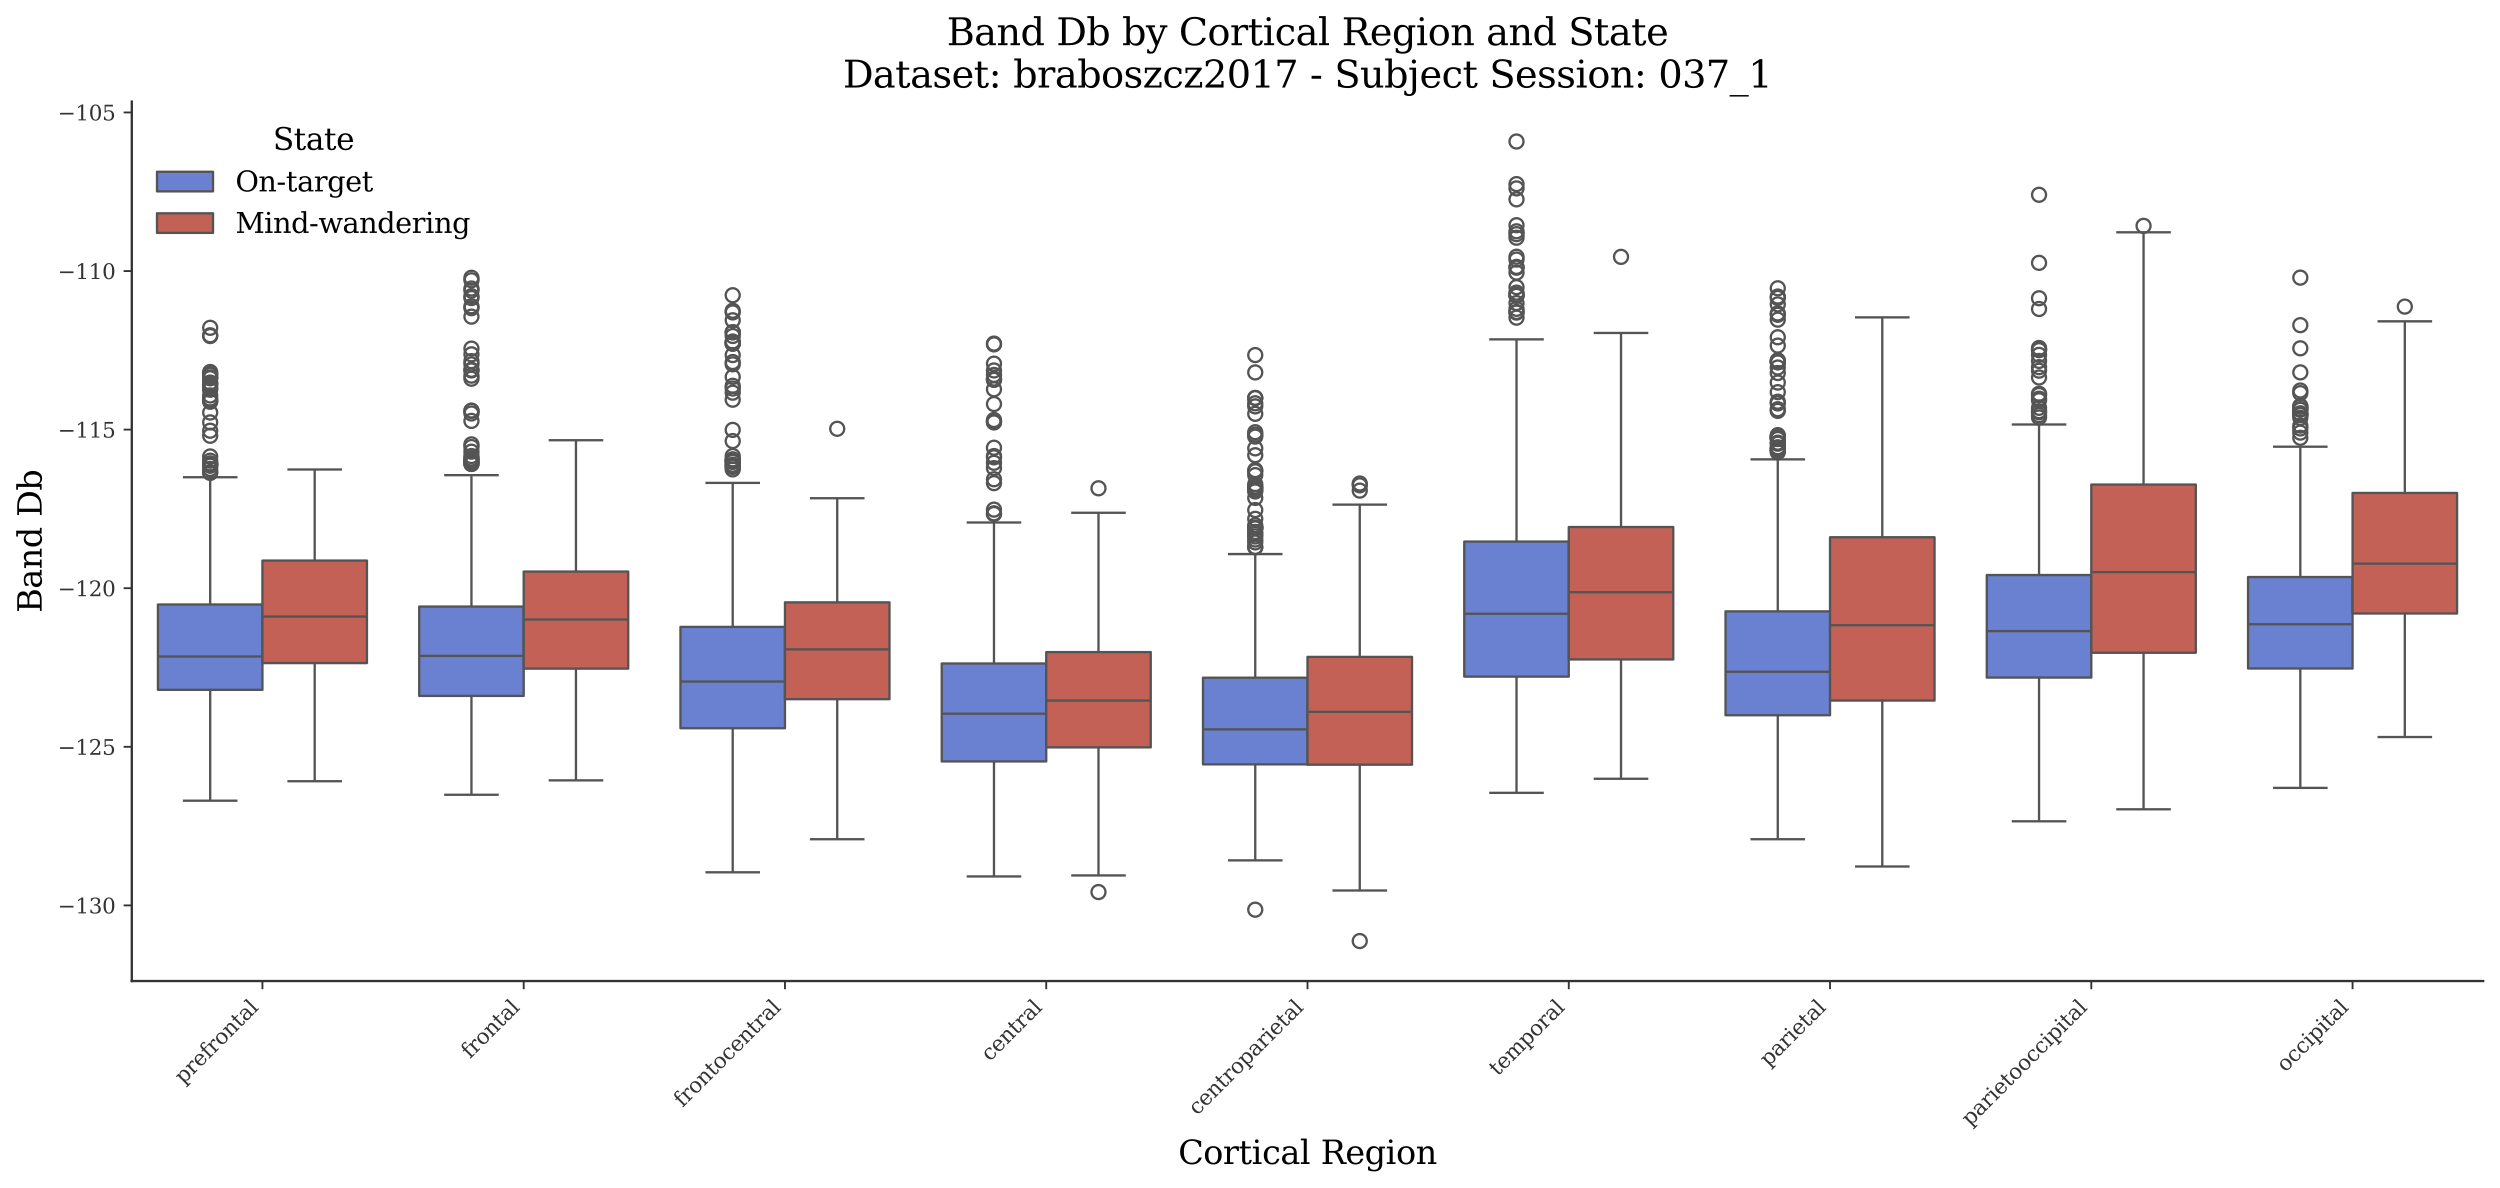 <?xml version="1.0" encoding="utf-8" standalone="no"?>
<!DOCTYPE svg PUBLIC "-//W3C//DTD SVG 1.1//EN"
  "http://www.w3.org/Graphics/SVG/1.1/DTD/svg11.dtd">
<svg xmlns:xlink="http://www.w3.org/1999/xlink" width="1071.11pt" height="509.014pt" viewBox="0 0 1071.11 509.014" xmlns="http://www.w3.org/2000/svg" version="1.1">
 <defs>
  <style type="text/css">*{stroke-linejoin: round; stroke-linecap: butt}</style>
 </defs>
 <g id="figure_1">
  <g id="patch_1">
   <path d="M 0 509.014 
L 1071.11 509.014 
L 1071.11 0 
L 0 0 
z
" style="fill: #ffffff"/>
  </g>
  <g id="axes_1">
   <g id="patch_2">
    <path d="M 56.47 420.314 
L 1063.91 420.314 
L 1063.91 43.502 
L 56.47 43.502 
z
" style="fill: #ffffff"/>
   </g>
   <g id="patch_3">
    <path d="M 112.439 -1378.779 
L 112.439 -1378.779 
L 112.439 -1378.779 
L 112.439 -1378.779 
z
" clip-path="url(#p36148d608c)" style="fill: #6a80d1; stroke: #545454; stroke-linejoin: miter"/>
   </g>
   <g id="patch_4">
    <path d="M 112.439 -1378.779 
L 112.439 -1378.779 
L 112.439 -1378.779 
L 112.439 -1378.779 
z
" clip-path="url(#p36148d608c)" style="fill: #c46156; stroke: #545454; stroke-linejoin: miter"/>
   </g>
   <g id="matplotlib.axis_1">
    <g id="xtick_1">
     <g id="line2d_1">
      <defs>
       <path id="m6b83a7d18d" d="M 0 0 
L 0 3.5 
" style="stroke: #333333; stroke-width: 0.8"/>
      </defs>
      <g>
       <use xlink:href="#m6b83a7d18d" x="112.439" y="420.314" style="fill: #333333; stroke: #333333; stroke-width: 0.8"/>
      </g>
     </g>
     <g id="text_1">
      <!-- prefrontal -->
      <g style="fill: #333333" transform="translate(78.518 464.747) rotate(-45) scale(0.09 -0.09)">
       <defs>
        <path id="DejaVuSerif-70" d="M 1313 1825 
L 1313 1497 
Q 1313 897 1542 583 
Q 1772 269 2209 269 
Q 2650 269 2876 622 
Q 3103 975 3103 1663 
Q 3103 2353 2876 2703 
Q 2650 3053 2209 3053 
Q 1772 3053 1542 2737 
Q 1313 2422 1313 1825 
z
M 738 2988 
L 184 2988 
L 184 3322 
L 1313 3322 
L 1313 2803 
Q 1481 3116 1742 3264 
Q 2003 3413 2388 3413 
Q 3000 3413 3387 2928 
Q 3775 2444 3775 1663 
Q 3775 881 3387 395 
Q 3000 -91 2388 -91 
Q 2003 -91 1742 57 
Q 1481 206 1313 519 
L 1313 -997 
L 1856 -997 
L 1856 -1331 
L 184 -1331 
L 184 -997 
L 738 -997 
L 738 2988 
z
" transform="scale(0.016)"/>
        <path id="DejaVuSerif-72" d="M 3059 3328 
L 3059 2497 
L 2728 2497 
Q 2713 2744 2591 2866 
Q 2469 2988 2234 2988 
Q 1809 2988 1582 2694 
Q 1356 2400 1356 1850 
L 1356 331 
L 2022 331 
L 2022 0 
L 263 0 
L 263 331 
L 781 331 
L 781 2994 
L 231 2994 
L 231 3322 
L 1356 3322 
L 1356 2731 
Q 1525 3078 1790 3245 
Q 2056 3413 2438 3413 
Q 2578 3413 2733 3391 
Q 2888 3369 3059 3328 
z
" transform="scale(0.016)"/>
        <path id="DejaVuSerif-65" d="M 3469 1600 
L 991 1600 
L 991 1575 
Q 991 903 1244 561 
Q 1497 219 1991 219 
Q 2369 219 2611 417 
Q 2853 616 2950 1006 
L 3413 1006 
Q 3275 459 2904 184 
Q 2534 -91 1931 -91 
Q 1203 -91 761 389 
Q 319 869 319 1663 
Q 319 2450 753 2931 
Q 1188 3413 1894 3413 
Q 2647 3413 3050 2948 
Q 3453 2484 3469 1600 
z
M 2791 1931 
Q 2772 2513 2545 2808 
Q 2319 3103 1894 3103 
Q 1497 3103 1269 2806 
Q 1041 2509 991 1931 
L 2791 1931 
z
" transform="scale(0.016)"/>
        <path id="DejaVuSerif-66" d="M 2753 4078 
L 2450 4078 
Q 2447 4313 2317 4434 
Q 2188 4556 1941 4556 
Q 1619 4556 1487 4379 
Q 1356 4203 1356 3750 
L 1356 3322 
L 2284 3322 
L 2284 2988 
L 1356 2988 
L 1356 331 
L 2094 331 
L 2094 0 
L 231 0 
L 231 331 
L 781 331 
L 781 2988 
L 231 2988 
L 231 3322 
L 781 3322 
L 781 3738 
Q 781 4294 1070 4578 
Q 1359 4863 1919 4863 
Q 2128 4863 2337 4825 
Q 2547 4788 2753 4709 
L 2753 4078 
z
" transform="scale(0.016)"/>
        <path id="DejaVuSerif-6f" d="M 1925 219 
Q 2388 219 2623 584 
Q 2859 950 2859 1663 
Q 2859 2375 2623 2739 
Q 2388 3103 1925 3103 
Q 1463 3103 1227 2739 
Q 991 2375 991 1663 
Q 991 950 1228 584 
Q 1466 219 1925 219 
z
M 1925 -91 
Q 1200 -91 759 389 
Q 319 869 319 1663 
Q 319 2456 758 2934 
Q 1197 3413 1925 3413 
Q 2653 3413 3092 2934 
Q 3531 2456 3531 1663 
Q 3531 869 3092 389 
Q 2653 -91 1925 -91 
z
" transform="scale(0.016)"/>
        <path id="DejaVuSerif-6e" d="M 263 0 
L 263 331 
L 781 331 
L 781 2988 
L 231 2988 
L 231 3322 
L 1356 3322 
L 1356 2731 
Q 1516 3069 1770 3241 
Q 2025 3413 2363 3413 
Q 2913 3413 3172 3097 
Q 3431 2781 3431 2113 
L 3431 331 
L 3944 331 
L 3944 0 
L 2356 0 
L 2356 331 
L 2853 331 
L 2853 1931 
Q 2853 2541 2703 2767 
Q 2553 2994 2175 2994 
Q 1775 2994 1565 2701 
Q 1356 2409 1356 1850 
L 1356 331 
L 1856 331 
L 1856 0 
L 263 0 
z
" transform="scale(0.016)"/>
        <path id="DejaVuSerif-74" d="M 691 2988 
L 184 2988 
L 184 3322 
L 691 3322 
L 691 4353 
L 1269 4353 
L 1269 3322 
L 2350 3322 
L 2350 2988 
L 1269 2988 
L 1269 878 
Q 1269 456 1350 337 
Q 1431 219 1650 219 
Q 1875 219 1978 351 
Q 2081 484 2088 781 
L 2522 781 
Q 2497 328 2275 118 
Q 2053 -91 1600 -91 
Q 1103 -91 897 129 
Q 691 350 691 878 
L 691 2988 
z
" transform="scale(0.016)"/>
        <path id="DejaVuSerif-61" d="M 2547 1044 
L 2547 1747 
L 1806 1747 
Q 1378 1747 1168 1562 
Q 959 1378 959 997 
Q 959 650 1171 447 
Q 1384 244 1747 244 
Q 2106 244 2326 466 
Q 2547 688 2547 1044 
z
M 3122 2075 
L 3122 331 
L 3634 331 
L 3634 0 
L 2547 0 
L 2547 359 
Q 2356 128 2106 18 
Q 1856 -91 1522 -91 
Q 969 -91 644 203 
Q 319 497 319 997 
Q 319 1513 691 1797 
Q 1063 2081 1741 2081 
L 2547 2081 
L 2547 2309 
Q 2547 2688 2317 2895 
Q 2088 3103 1672 3103 
Q 1328 3103 1125 2947 
Q 922 2791 872 2484 
L 575 2484 
L 575 3156 
Q 875 3284 1158 3348 
Q 1441 3413 1709 3413 
Q 2400 3413 2761 3070 
Q 3122 2728 3122 2075 
z
" transform="scale(0.016)"/>
        <path id="DejaVuSerif-6c" d="M 1313 331 
L 1856 331 
L 1856 0 
L 184 0 
L 184 331 
L 738 331 
L 738 4531 
L 184 4531 
L 184 4863 
L 1313 4863 
L 1313 331 
z
" transform="scale(0.016)"/>
       </defs>
       <use xlink:href="#DejaVuSerif-70"/>
       <use xlink:href="#DejaVuSerif-72" transform="translate(64.014 0)"/>
       <use xlink:href="#DejaVuSerif-65" transform="translate(111.816 0)"/>
       <use xlink:href="#DejaVuSerif-66" transform="translate(170.996 0)"/>
       <use xlink:href="#DejaVuSerif-72" transform="translate(208.008 0)"/>
       <use xlink:href="#DejaVuSerif-6f" transform="translate(255.811 0)"/>
       <use xlink:href="#DejaVuSerif-6e" transform="translate(316.016 0)"/>
       <use xlink:href="#DejaVuSerif-74" transform="translate(380.42 0)"/>
       <use xlink:href="#DejaVuSerif-61" transform="translate(420.605 0)"/>
       <use xlink:href="#DejaVuSerif-6c" transform="translate(480.225 0)"/>
      </g>
     </g>
    </g>
    <g id="xtick_2">
     <g id="line2d_2">
      <g>
       <use xlink:href="#m6b83a7d18d" x="224.377" y="420.314" style="fill: #333333; stroke: #333333; stroke-width: 0.8"/>
      </g>
     </g>
     <g id="text_2">
      <!-- frontal -->
      <g style="fill: #333333" transform="translate(201.338 453.865) rotate(-45) scale(0.09 -0.09)">
       <use xlink:href="#DejaVuSerif-66"/>
       <use xlink:href="#DejaVuSerif-72" transform="translate(37.012 0)"/>
       <use xlink:href="#DejaVuSerif-6f" transform="translate(84.814 0)"/>
       <use xlink:href="#DejaVuSerif-6e" transform="translate(145.02 0)"/>
       <use xlink:href="#DejaVuSerif-74" transform="translate(209.424 0)"/>
       <use xlink:href="#DejaVuSerif-61" transform="translate(249.609 0)"/>
       <use xlink:href="#DejaVuSerif-6c" transform="translate(309.229 0)"/>
      </g>
     </g>
    </g>
    <g id="xtick_3">
     <g id="line2d_3">
      <g>
       <use xlink:href="#m6b83a7d18d" x="336.314" y="420.314" style="fill: #333333; stroke: #333333; stroke-width: 0.8"/>
      </g>
     </g>
     <g id="text_3">
      <!-- frontocentral -->
      <g style="fill: #333333" transform="translate(292.416 474.725) rotate(-45) scale(0.09 -0.09)">
       <defs>
        <path id="DejaVuSerif-63" d="M 3291 997 
Q 3169 466 2822 187 
Q 2475 -91 1925 -91 
Q 1200 -91 759 389 
Q 319 869 319 1663 
Q 319 2459 759 2936 
Q 1200 3413 1925 3413 
Q 2241 3413 2553 3339 
Q 2866 3266 3181 3116 
L 3181 2266 
L 2847 2266 
Q 2781 2703 2561 2903 
Q 2341 3103 1931 3103 
Q 1466 3103 1228 2742 
Q 991 2381 991 1663 
Q 991 944 1227 581 
Q 1463 219 1931 219 
Q 2303 219 2525 412 
Q 2747 606 2828 997 
L 3291 997 
z
" transform="scale(0.016)"/>
       </defs>
       <use xlink:href="#DejaVuSerif-66"/>
       <use xlink:href="#DejaVuSerif-72" transform="translate(37.012 0)"/>
       <use xlink:href="#DejaVuSerif-6f" transform="translate(84.814 0)"/>
       <use xlink:href="#DejaVuSerif-6e" transform="translate(145.02 0)"/>
       <use xlink:href="#DejaVuSerif-74" transform="translate(209.424 0)"/>
       <use xlink:href="#DejaVuSerif-6f" transform="translate(249.609 0)"/>
       <use xlink:href="#DejaVuSerif-63" transform="translate(309.814 0)"/>
       <use xlink:href="#DejaVuSerif-65" transform="translate(365.82 0)"/>
       <use xlink:href="#DejaVuSerif-6e" transform="translate(425 0)"/>
       <use xlink:href="#DejaVuSerif-74" transform="translate(489.404 0)"/>
       <use xlink:href="#DejaVuSerif-72" transform="translate(529.59 0)"/>
       <use xlink:href="#DejaVuSerif-61" transform="translate(577.393 0)"/>
       <use xlink:href="#DejaVuSerif-6c" transform="translate(637.012 0)"/>
      </g>
     </g>
    </g>
    <g id="xtick_4">
     <g id="line2d_4">
      <g>
       <use xlink:href="#m6b83a7d18d" x="448.252" y="420.314" style="fill: #333333; stroke: #333333; stroke-width: 0.8"/>
      </g>
     </g>
     <g id="text_4">
      <!-- central -->
      <g style="fill: #333333" transform="translate(424.07 455.008) rotate(-45) scale(0.09 -0.09)">
       <use xlink:href="#DejaVuSerif-63"/>
       <use xlink:href="#DejaVuSerif-65" transform="translate(56.006 0)"/>
       <use xlink:href="#DejaVuSerif-6e" transform="translate(115.186 0)"/>
       <use xlink:href="#DejaVuSerif-74" transform="translate(179.59 0)"/>
       <use xlink:href="#DejaVuSerif-72" transform="translate(219.775 0)"/>
       <use xlink:href="#DejaVuSerif-61" transform="translate(267.578 0)"/>
       <use xlink:href="#DejaVuSerif-6c" transform="translate(327.197 0)"/>
      </g>
     </g>
    </g>
    <g id="xtick_5">
     <g id="line2d_5">
      <g>
       <use xlink:href="#m6b83a7d18d" x="560.19" y="420.314" style="fill: #333333; stroke: #333333; stroke-width: 0.8"/>
      </g>
     </g>
     <g id="text_5">
      <!-- centroparietal -->
      <g style="fill: #333333" transform="translate(512.907 478.11) rotate(-45) scale(0.09 -0.09)">
       <defs>
        <path id="DejaVuSerif-69" d="M 622 4353 
Q 622 4497 726 4603 
Q 831 4709 978 4709 
Q 1122 4709 1226 4603 
Q 1331 4497 1331 4353 
Q 1331 4206 1228 4103 
Q 1125 4000 978 4000 
Q 831 4000 726 4103 
Q 622 4206 622 4353 
z
M 1356 331 
L 1900 331 
L 1900 0 
L 231 0 
L 231 331 
L 781 331 
L 781 2988 
L 231 2988 
L 231 3322 
L 1356 3322 
L 1356 331 
z
" transform="scale(0.016)"/>
       </defs>
       <use xlink:href="#DejaVuSerif-63"/>
       <use xlink:href="#DejaVuSerif-65" transform="translate(56.006 0)"/>
       <use xlink:href="#DejaVuSerif-6e" transform="translate(115.186 0)"/>
       <use xlink:href="#DejaVuSerif-74" transform="translate(179.59 0)"/>
       <use xlink:href="#DejaVuSerif-72" transform="translate(219.775 0)"/>
       <use xlink:href="#DejaVuSerif-6f" transform="translate(267.578 0)"/>
       <use xlink:href="#DejaVuSerif-70" transform="translate(327.783 0)"/>
       <use xlink:href="#DejaVuSerif-61" transform="translate(391.797 0)"/>
       <use xlink:href="#DejaVuSerif-72" transform="translate(451.416 0)"/>
       <use xlink:href="#DejaVuSerif-69" transform="translate(499.219 0)"/>
       <use xlink:href="#DejaVuSerif-65" transform="translate(531.201 0)"/>
       <use xlink:href="#DejaVuSerif-74" transform="translate(590.381 0)"/>
       <use xlink:href="#DejaVuSerif-61" transform="translate(630.566 0)"/>
       <use xlink:href="#DejaVuSerif-6c" transform="translate(690.186 0)"/>
      </g>
     </g>
    </g>
    <g id="xtick_6">
     <g id="line2d_6">
      <g>
       <use xlink:href="#m6b83a7d18d" x="672.128" y="420.314" style="fill: #333333; stroke: #333333; stroke-width: 0.8"/>
      </g>
     </g>
     <g id="text_6">
      <!-- temporal -->
      <g style="fill: #333333" transform="translate(641.668 461.286) rotate(-45) scale(0.09 -0.09)">
       <defs>
        <path id="DejaVuSerif-6d" d="M 3316 2675 
Q 3481 3041 3739 3227 
Q 3997 3413 4341 3413 
Q 4863 3413 5119 3089 
Q 5375 2766 5375 2113 
L 5375 331 
L 5894 331 
L 5894 0 
L 4300 0 
L 4300 331 
L 4800 331 
L 4800 2047 
Q 4800 2556 4650 2772 
Q 4500 2988 4153 2988 
Q 3769 2988 3567 2697 
Q 3366 2406 3366 1850 
L 3366 331 
L 3866 331 
L 3866 0 
L 2291 0 
L 2291 331 
L 2791 331 
L 2791 2069 
Q 2791 2566 2641 2777 
Q 2491 2988 2144 2988 
Q 1759 2988 1557 2697 
Q 1356 2406 1356 1850 
L 1356 331 
L 1856 331 
L 1856 0 
L 263 0 
L 263 331 
L 781 331 
L 781 2994 
L 231 2994 
L 231 3322 
L 1356 3322 
L 1356 2731 
Q 1516 3063 1762 3238 
Q 2009 3413 2322 3413 
Q 2709 3413 2968 3220 
Q 3228 3028 3316 2675 
z
" transform="scale(0.016)"/>
       </defs>
       <use xlink:href="#DejaVuSerif-74"/>
       <use xlink:href="#DejaVuSerif-65" transform="translate(40.186 0)"/>
       <use xlink:href="#DejaVuSerif-6d" transform="translate(99.365 0)"/>
       <use xlink:href="#DejaVuSerif-70" transform="translate(194.189 0)"/>
       <use xlink:href="#DejaVuSerif-6f" transform="translate(258.203 0)"/>
       <use xlink:href="#DejaVuSerif-72" transform="translate(318.408 0)"/>
       <use xlink:href="#DejaVuSerif-61" transform="translate(366.211 0)"/>
       <use xlink:href="#DejaVuSerif-6c" transform="translate(425.83 0)"/>
      </g>
     </g>
    </g>
    <g id="xtick_7">
     <g id="line2d_7">
      <g>
       <use xlink:href="#m6b83a7d18d" x="784.065" y="420.314" style="fill: #333333; stroke: #333333; stroke-width: 0.8"/>
      </g>
     </g>
     <g id="text_7">
      <!-- parietal -->
      <g style="fill: #333333" transform="translate(757.642 457.25) rotate(-45) scale(0.09 -0.09)">
       <use xlink:href="#DejaVuSerif-70"/>
       <use xlink:href="#DejaVuSerif-61" transform="translate(64.014 0)"/>
       <use xlink:href="#DejaVuSerif-72" transform="translate(123.633 0)"/>
       <use xlink:href="#DejaVuSerif-69" transform="translate(171.436 0)"/>
       <use xlink:href="#DejaVuSerif-65" transform="translate(203.418 0)"/>
       <use xlink:href="#DejaVuSerif-74" transform="translate(262.598 0)"/>
       <use xlink:href="#DejaVuSerif-61" transform="translate(302.783 0)"/>
       <use xlink:href="#DejaVuSerif-6c" transform="translate(362.402 0)"/>
      </g>
     </g>
    </g>
    <g id="xtick_8">
     <g id="line2d_8">
      <g>
       <use xlink:href="#m6b83a7d18d" x="896.003" y="420.314" style="fill: #333333; stroke: #333333; stroke-width: 0.8"/>
      </g>
     </g>
     <g id="text_8">
      <!-- parietooccipital -->
      <g style="fill: #333333" transform="translate(844.087 482.742) rotate(-45) scale(0.09 -0.09)">
       <use xlink:href="#DejaVuSerif-70"/>
       <use xlink:href="#DejaVuSerif-61" transform="translate(64.014 0)"/>
       <use xlink:href="#DejaVuSerif-72" transform="translate(123.633 0)"/>
       <use xlink:href="#DejaVuSerif-69" transform="translate(171.436 0)"/>
       <use xlink:href="#DejaVuSerif-65" transform="translate(203.418 0)"/>
       <use xlink:href="#DejaVuSerif-74" transform="translate(262.598 0)"/>
       <use xlink:href="#DejaVuSerif-6f" transform="translate(302.783 0)"/>
       <use xlink:href="#DejaVuSerif-6f" transform="translate(362.988 0)"/>
       <use xlink:href="#DejaVuSerif-63" transform="translate(423.193 0)"/>
       <use xlink:href="#DejaVuSerif-63" transform="translate(479.199 0)"/>
       <use xlink:href="#DejaVuSerif-69" transform="translate(535.205 0)"/>
       <use xlink:href="#DejaVuSerif-70" transform="translate(567.188 0)"/>
       <use xlink:href="#DejaVuSerif-69" transform="translate(631.201 0)"/>
       <use xlink:href="#DejaVuSerif-74" transform="translate(663.184 0)"/>
       <use xlink:href="#DejaVuSerif-61" transform="translate(703.369 0)"/>
       <use xlink:href="#DejaVuSerif-6c" transform="translate(762.988 0)"/>
      </g>
     </g>
    </g>
    <g id="xtick_9">
     <g id="line2d_9">
      <g>
       <use xlink:href="#m6b83a7d18d" x="1007.941" y="420.314" style="fill: #333333; stroke: #333333; stroke-width: 0.8"/>
      </g>
     </g>
     <g id="text_9">
      <!-- occipital -->
      <g style="fill: #333333" transform="translate(979.126 459.641) rotate(-45) scale(0.09 -0.09)">
       <use xlink:href="#DejaVuSerif-6f"/>
       <use xlink:href="#DejaVuSerif-63" transform="translate(60.205 0)"/>
       <use xlink:href="#DejaVuSerif-63" transform="translate(116.211 0)"/>
       <use xlink:href="#DejaVuSerif-69" transform="translate(172.217 0)"/>
       <use xlink:href="#DejaVuSerif-70" transform="translate(204.199 0)"/>
       <use xlink:href="#DejaVuSerif-69" transform="translate(268.213 0)"/>
       <use xlink:href="#DejaVuSerif-74" transform="translate(300.195 0)"/>
       <use xlink:href="#DejaVuSerif-61" transform="translate(340.381 0)"/>
       <use xlink:href="#DejaVuSerif-6c" transform="translate(400 0)"/>
      </g>
     </g>
    </g>
    <g id="text_10">
     <!-- Cortical Region -->
     <g transform="translate(504.808 498.704) scale(0.14 -0.14)">
      <defs>
       <path id="DejaVuSerif-43" d="M 4513 1234 
Q 4306 581 3820 245 
Q 3334 -91 2591 -91 
Q 2134 -91 1743 65 
Q 1353 222 1050 525 
Q 700 875 529 1320 
Q 359 1766 359 2328 
Q 359 3416 987 4083 
Q 1616 4750 2644 4750 
Q 3025 4750 3456 4650 
Q 3888 4550 4384 4347 
L 4384 3272 
L 4031 3272 
Q 3916 3859 3567 4137 
Q 3219 4416 2591 4416 
Q 1844 4416 1459 3886 
Q 1075 3356 1075 2328 
Q 1075 1303 1459 773 
Q 1844 244 2591 244 
Q 3113 244 3450 492 
Q 3788 741 3938 1234 
L 4513 1234 
z
" transform="scale(0.016)"/>
       <path id="DejaVuSerif-20" transform="scale(0.016)"/>
       <path id="DejaVuSerif-52" d="M 3066 2316 
Q 3284 2256 3442 2114 
Q 3600 1972 3725 1716 
L 4403 331 
L 4972 331 
L 4972 0 
L 3872 0 
L 3144 1484 
Q 2934 1916 2759 2042 
Q 2584 2169 2278 2169 
L 1581 2169 
L 1581 331 
L 2241 331 
L 2241 0 
L 353 0 
L 353 331 
L 947 331 
L 947 4331 
L 353 4331 
L 353 4666 
L 2719 4666 
Q 3400 4666 3770 4341 
Q 4141 4016 4141 3419 
Q 4141 2938 3870 2661 
Q 3600 2384 3066 2316 
z
M 1581 2503 
L 2503 2503 
Q 2975 2503 3200 2726 
Q 3425 2950 3425 3419 
Q 3425 3888 3200 4109 
Q 2975 4331 2503 4331 
L 1581 4331 
L 1581 2503 
z
" transform="scale(0.016)"/>
       <path id="DejaVuSerif-67" d="M 3359 2988 
L 3359 72 
Q 3359 -644 2965 -1033 
Q 2572 -1422 1844 -1422 
Q 1516 -1422 1216 -1362 
Q 916 -1303 641 -1184 
L 641 -488 
L 941 -488 
Q 997 -813 1206 -963 
Q 1416 -1113 1806 -1113 
Q 2313 -1113 2548 -827 
Q 2784 -541 2784 72 
L 2784 519 
Q 2616 206 2355 57 
Q 2094 -91 1709 -91 
Q 1097 -91 708 395 
Q 319 881 319 1663 
Q 319 2444 706 2928 
Q 1094 3413 1709 3413 
Q 2094 3413 2355 3264 
Q 2616 3116 2784 2803 
L 2784 3322 
L 3909 3322 
L 3909 2988 
L 3359 2988 
z
M 2784 1825 
Q 2784 2422 2554 2737 
Q 2325 3053 1888 3053 
Q 1444 3053 1217 2703 
Q 991 2353 991 1663 
Q 991 975 1217 622 
Q 1444 269 1888 269 
Q 2325 269 2554 583 
Q 2784 897 2784 1497 
L 2784 1825 
z
" transform="scale(0.016)"/>
      </defs>
      <use xlink:href="#DejaVuSerif-43"/>
      <use xlink:href="#DejaVuSerif-6f" transform="translate(76.514 0)"/>
      <use xlink:href="#DejaVuSerif-72" transform="translate(136.719 0)"/>
      <use xlink:href="#DejaVuSerif-74" transform="translate(184.521 0)"/>
      <use xlink:href="#DejaVuSerif-69" transform="translate(224.707 0)"/>
      <use xlink:href="#DejaVuSerif-63" transform="translate(256.689 0)"/>
      <use xlink:href="#DejaVuSerif-61" transform="translate(312.695 0)"/>
      <use xlink:href="#DejaVuSerif-6c" transform="translate(372.314 0)"/>
      <use xlink:href="#DejaVuSerif-20" transform="translate(404.297 0)"/>
      <use xlink:href="#DejaVuSerif-52" transform="translate(436.084 0)"/>
      <use xlink:href="#DejaVuSerif-65" transform="translate(511.377 0)"/>
      <use xlink:href="#DejaVuSerif-67" transform="translate(570.557 0)"/>
      <use xlink:href="#DejaVuSerif-69" transform="translate(634.57 0)"/>
      <use xlink:href="#DejaVuSerif-6f" transform="translate(666.553 0)"/>
      <use xlink:href="#DejaVuSerif-6e" transform="translate(726.758 0)"/>
     </g>
    </g>
   </g>
   <g id="matplotlib.axis_2">
    <g id="ytick_1">
     <g id="line2d_10">
      <defs>
       <path id="m33f880d5f9" d="M 0 0 
L -3.5 0 
" style="stroke: #333333; stroke-width: 0.8"/>
      </defs>
      <g>
       <use xlink:href="#m33f880d5f9" x="56.47" y="387.923" style="fill: #333333; stroke: #333333; stroke-width: 0.8"/>
      </g>
     </g>
     <g id="text_11">
      <!-- −130 -->
      <g style="fill: #333333" transform="translate(24.749 391.342) scale(0.09 -0.09)">
       <defs>
        <path id="DejaVuSerif-2212" d="M 678 2259 
L 4684 2259 
L 4684 1753 
L 678 1753 
L 678 2259 
z
" transform="scale(0.016)"/>
        <path id="DejaVuSerif-31" d="M 909 0 
L 909 331 
L 1722 331 
L 1722 4213 
L 781 3603 
L 781 4013 
L 1919 4750 
L 2350 4750 
L 2350 331 
L 3163 331 
L 3163 0 
L 909 0 
z
" transform="scale(0.016)"/>
        <path id="DejaVuSerif-33" d="M 622 4469 
Q 988 4606 1323 4678 
Q 1659 4750 1953 4750 
Q 2638 4750 3022 4454 
Q 3406 4159 3406 3634 
Q 3406 3213 3140 2930 
Q 2875 2647 2388 2547 
Q 2963 2466 3280 2130 
Q 3597 1794 3597 1259 
Q 3597 606 3158 257 
Q 2719 -91 1894 -91 
Q 1528 -91 1179 -12 
Q 831 66 488 225 
L 488 1131 
L 838 1131 
Q 869 681 1141 450 
Q 1413 219 1906 219 
Q 2384 219 2661 495 
Q 2938 772 2938 1253 
Q 2938 1803 2653 2086 
Q 2369 2369 1819 2369 
L 1522 2369 
L 1522 2688 
L 1678 2688 
Q 2225 2688 2498 2914 
Q 2772 3141 2772 3597 
Q 2772 4006 2547 4223 
Q 2322 4441 1900 4441 
Q 1478 4441 1245 4241 
Q 1013 4041 972 3647 
L 622 3647 
L 622 4469 
z
" transform="scale(0.016)"/>
        <path id="DejaVuSerif-30" d="M 2034 219 
Q 2513 219 2750 744 
Q 2988 1269 2988 2328 
Q 2988 3391 2750 3916 
Q 2513 4441 2034 4441 
Q 1556 4441 1318 3916 
Q 1081 3391 1081 2328 
Q 1081 1269 1318 744 
Q 1556 219 2034 219 
z
M 2034 -91 
Q 1275 -91 848 546 
Q 422 1184 422 2328 
Q 422 3475 848 4112 
Q 1275 4750 2034 4750 
Q 2797 4750 3222 4112 
Q 3647 3475 3647 2328 
Q 3647 1184 3222 546 
Q 2797 -91 2034 -91 
z
" transform="scale(0.016)"/>
       </defs>
       <use xlink:href="#DejaVuSerif-2212"/>
       <use xlink:href="#DejaVuSerif-31" transform="translate(83.789 0)"/>
       <use xlink:href="#DejaVuSerif-33" transform="translate(147.412 0)"/>
       <use xlink:href="#DejaVuSerif-30" transform="translate(211.035 0)"/>
      </g>
     </g>
    </g>
    <g id="ytick_2">
     <g id="line2d_11">
      <g>
       <use xlink:href="#m33f880d5f9" x="56.47" y="319.973" style="fill: #333333; stroke: #333333; stroke-width: 0.8"/>
      </g>
     </g>
     <g id="text_12">
      <!-- −125 -->
      <g style="fill: #333333" transform="translate(24.749 323.392) scale(0.09 -0.09)">
       <defs>
        <path id="DejaVuSerif-32" d="M 819 3553 
L 469 3553 
L 469 4384 
Q 803 4563 1142 4656 
Q 1481 4750 1806 4750 
Q 2534 4750 2956 4397 
Q 3378 4044 3378 3438 
Q 3378 2753 2422 1800 
Q 2347 1728 2309 1691 
L 1131 513 
L 3078 513 
L 3078 1088 
L 3444 1088 
L 3444 0 
L 434 0 
L 434 341 
L 1850 1753 
Q 2319 2222 2519 2614 
Q 2719 3006 2719 3438 
Q 2719 3909 2473 4175 
Q 2228 4441 1797 4441 
Q 1350 4441 1106 4219 
Q 863 3997 819 3553 
z
" transform="scale(0.016)"/>
        <path id="DejaVuSerif-35" d="M 3219 4666 
L 3219 4153 
L 1081 4153 
L 1081 2816 
Q 1244 2928 1461 2984 
Q 1678 3041 1947 3041 
Q 2703 3041 3140 2622 
Q 3578 2203 3578 1478 
Q 3578 738 3136 323 
Q 2694 -91 1894 -91 
Q 1572 -91 1234 -12 
Q 897 66 544 225 
L 544 1131 
L 897 1131 
Q 925 688 1179 453 
Q 1434 219 1894 219 
Q 2388 219 2653 544 
Q 2919 869 2919 1478 
Q 2919 2084 2655 2407 
Q 2391 2731 1894 2731 
Q 1613 2731 1398 2631 
Q 1184 2531 1019 2322 
L 750 2322 
L 750 4666 
L 3219 4666 
z
" transform="scale(0.016)"/>
       </defs>
       <use xlink:href="#DejaVuSerif-2212"/>
       <use xlink:href="#DejaVuSerif-31" transform="translate(83.789 0)"/>
       <use xlink:href="#DejaVuSerif-32" transform="translate(147.412 0)"/>
       <use xlink:href="#DejaVuSerif-35" transform="translate(211.035 0)"/>
      </g>
     </g>
    </g>
    <g id="ytick_3">
     <g id="line2d_12">
      <g>
       <use xlink:href="#m33f880d5f9" x="56.47" y="252.023" style="fill: #333333; stroke: #333333; stroke-width: 0.8"/>
      </g>
     </g>
     <g id="text_13">
      <!-- −120 -->
      <g style="fill: #333333" transform="translate(24.749 255.442) scale(0.09 -0.09)">
       <use xlink:href="#DejaVuSerif-2212"/>
       <use xlink:href="#DejaVuSerif-31" transform="translate(83.789 0)"/>
       <use xlink:href="#DejaVuSerif-32" transform="translate(147.412 0)"/>
       <use xlink:href="#DejaVuSerif-30" transform="translate(211.035 0)"/>
      </g>
     </g>
    </g>
    <g id="ytick_4">
     <g id="line2d_13">
      <g>
       <use xlink:href="#m33f880d5f9" x="56.47" y="184.073" style="fill: #333333; stroke: #333333; stroke-width: 0.8"/>
      </g>
     </g>
     <g id="text_14">
      <!-- −115 -->
      <g style="fill: #333333" transform="translate(24.749 187.492) scale(0.09 -0.09)">
       <use xlink:href="#DejaVuSerif-2212"/>
       <use xlink:href="#DejaVuSerif-31" transform="translate(83.789 0)"/>
       <use xlink:href="#DejaVuSerif-31" transform="translate(147.412 0)"/>
       <use xlink:href="#DejaVuSerif-35" transform="translate(211.035 0)"/>
      </g>
     </g>
    </g>
    <g id="ytick_5">
     <g id="line2d_14">
      <g>
       <use xlink:href="#m33f880d5f9" x="56.47" y="116.123" style="fill: #333333; stroke: #333333; stroke-width: 0.8"/>
      </g>
     </g>
     <g id="text_15">
      <!-- −110 -->
      <g style="fill: #333333" transform="translate(24.749 119.542) scale(0.09 -0.09)">
       <use xlink:href="#DejaVuSerif-2212"/>
       <use xlink:href="#DejaVuSerif-31" transform="translate(83.789 0)"/>
       <use xlink:href="#DejaVuSerif-31" transform="translate(147.412 0)"/>
       <use xlink:href="#DejaVuSerif-30" transform="translate(211.035 0)"/>
      </g>
     </g>
    </g>
    <g id="ytick_6">
     <g id="line2d_15">
      <g>
       <use xlink:href="#m33f880d5f9" x="56.47" y="48.172" style="fill: #333333; stroke: #333333; stroke-width: 0.8"/>
      </g>
     </g>
     <g id="text_16">
      <!-- −105 -->
      <g style="fill: #333333" transform="translate(24.749 51.592) scale(0.09 -0.09)">
       <use xlink:href="#DejaVuSerif-2212"/>
       <use xlink:href="#DejaVuSerif-31" transform="translate(83.789 0)"/>
       <use xlink:href="#DejaVuSerif-30" transform="translate(147.412 0)"/>
       <use xlink:href="#DejaVuSerif-35" transform="translate(211.035 0)"/>
      </g>
     </g>
    </g>
    <g id="text_17">
     <!-- Band Db -->
     <g transform="translate(17.838 262.533) rotate(-90) scale(0.14 -0.14)">
      <defs>
       <path id="DejaVuSerif-42" d="M 1581 331 
L 2516 331 
Q 3078 331 3337 575 
Q 3597 819 3597 1350 
Q 3597 1878 3339 2120 
Q 3081 2363 2516 2363 
L 1581 2363 
L 1581 331 
z
M 1581 2694 
L 2375 2694 
Q 2888 2694 3123 2891 
Q 3359 3088 3359 3513 
Q 3359 3941 3123 4136 
Q 2888 4331 2375 4331 
L 1581 4331 
L 1581 2694 
z
M 353 0 
L 353 331 
L 947 331 
L 947 4331 
L 353 4331 
L 353 4666 
L 2656 4666 
Q 3363 4666 3720 4377 
Q 4078 4088 4078 3513 
Q 4078 3097 3829 2850 
Q 3581 2603 3103 2547 
Q 3697 2472 4005 2167 
Q 4313 1863 4313 1350 
Q 4313 656 3875 328 
Q 3438 0 2509 0 
L 353 0 
z
" transform="scale(0.016)"/>
       <path id="DejaVuSerif-64" d="M 3359 331 
L 3909 331 
L 3909 0 
L 2784 0 
L 2784 519 
Q 2616 206 2355 57 
Q 2094 -91 1709 -91 
Q 1097 -91 708 395 
Q 319 881 319 1663 
Q 319 2444 706 2928 
Q 1094 3413 1709 3413 
Q 2094 3413 2355 3264 
Q 2616 3116 2784 2803 
L 2784 4531 
L 2241 4531 
L 2241 4863 
L 3359 4863 
L 3359 331 
z
M 2784 1497 
L 2784 1825 
Q 2784 2422 2554 2737 
Q 2325 3053 1888 3053 
Q 1444 3053 1217 2703 
Q 991 2353 991 1663 
Q 991 975 1217 622 
Q 1444 269 1888 269 
Q 2325 269 2554 583 
Q 2784 897 2784 1497 
z
" transform="scale(0.016)"/>
       <path id="DejaVuSerif-44" d="M 1581 331 
L 2163 331 
Q 3072 331 3558 850 
Q 4044 1369 4044 2338 
Q 4044 3306 3559 3818 
Q 3075 4331 2163 4331 
L 1581 4331 
L 1581 331 
z
M 353 0 
L 353 331 
L 947 331 
L 947 4331 
L 353 4331 
L 353 4666 
L 2209 4666 
Q 3416 4666 4089 4050 
Q 4763 3434 4763 2338 
Q 4763 1238 4088 619 
Q 3413 0 2209 0 
L 353 0 
z
" transform="scale(0.016)"/>
       <path id="DejaVuSerif-62" d="M 738 331 
L 738 4531 
L 184 4531 
L 184 4863 
L 1313 4863 
L 1313 2803 
Q 1481 3116 1742 3264 
Q 2003 3413 2388 3413 
Q 3000 3413 3387 2928 
Q 3775 2444 3775 1663 
Q 3775 881 3387 395 
Q 3000 -91 2388 -91 
Q 2003 -91 1742 57 
Q 1481 206 1313 519 
L 1313 0 
L 184 0 
L 184 331 
L 738 331 
z
M 1313 1497 
Q 1313 897 1542 583 
Q 1772 269 2209 269 
Q 2650 269 2876 622 
Q 3103 975 3103 1663 
Q 3103 2353 2876 2703 
Q 2650 3053 2209 3053 
Q 1772 3053 1542 2737 
Q 1313 2422 1313 1825 
L 1313 1497 
z
" transform="scale(0.016)"/>
      </defs>
      <use xlink:href="#DejaVuSerif-42"/>
      <use xlink:href="#DejaVuSerif-61" transform="translate(73.486 0)"/>
      <use xlink:href="#DejaVuSerif-6e" transform="translate(133.105 0)"/>
      <use xlink:href="#DejaVuSerif-64" transform="translate(197.51 0)"/>
      <use xlink:href="#DejaVuSerif-20" transform="translate(261.523 0)"/>
      <use xlink:href="#DejaVuSerif-44" transform="translate(293.311 0)"/>
      <use xlink:href="#DejaVuSerif-62" transform="translate(373.486 0)"/>
     </g>
    </g>
   </g>
   <g id="patch_5">
    <path d="M 67.664 295.556 
L 112.439 295.556 
L 112.439 258.985 
L 67.664 258.985 
L 67.664 295.556 
z
" clip-path="url(#p36148d608c)" style="fill: #6a80d1; stroke: #545454; stroke-linejoin: miter"/>
   </g>
   <g id="line2d_16">
    <path d="M 90.051 295.556 
L 90.051 343.052 
" clip-path="url(#p36148d608c)" style="fill: none; stroke: #545454"/>
   </g>
   <g id="line2d_17">
    <path d="M 90.051 258.985 
L 90.051 204.47 
" clip-path="url(#p36148d608c)" style="fill: none; stroke: #545454"/>
   </g>
   <g id="line2d_18">
    <path d="M 78.857 343.052 
L 101.245 343.052 
" clip-path="url(#p36148d608c)" style="fill: none; stroke: #545454; stroke-linecap: square"/>
   </g>
   <g id="line2d_19">
    <path d="M 78.857 204.47 
L 101.245 204.47 
" clip-path="url(#p36148d608c)" style="fill: none; stroke: #545454; stroke-linecap: square"/>
   </g>
   <g id="line2d_20">
    <defs>
     <path id="mcda4e8a16e" d="M 0 3 
C 0.796 3 1.559 2.684 2.121 2.121 
C 2.684 1.559 3 0.796 3 0 
C 3 -0.796 2.684 -1.559 2.121 -2.121 
C 1.559 -2.684 0.796 -3 0 -3 
C -0.796 -3 -1.559 -2.684 -2.121 -2.121 
C -2.684 -1.559 -3 -0.796 -3 0 
C -3 0.796 -2.684 1.559 -2.121 2.121 
C -1.559 2.684 -0.796 3 0 3 
z
" style="stroke: #545454"/>
    </defs>
    <g clip-path="url(#p36148d608c)">
     <use xlink:href="#mcda4e8a16e" x="90.051" y="202.613" style="fill-opacity: 0; stroke: #545454"/>
     <use xlink:href="#mcda4e8a16e" x="90.051" y="198.581" style="fill-opacity: 0; stroke: #545454"/>
     <use xlink:href="#mcda4e8a16e" x="90.051" y="202.225" style="fill-opacity: 0; stroke: #545454"/>
     <use xlink:href="#mcda4e8a16e" x="90.051" y="200.887" style="fill-opacity: 0; stroke: #545454"/>
     <use xlink:href="#mcda4e8a16e" x="90.051" y="199.494" style="fill-opacity: 0; stroke: #545454"/>
     <use xlink:href="#mcda4e8a16e" x="90.051" y="176.752" style="fill-opacity: 0; stroke: #545454"/>
     <use xlink:href="#mcda4e8a16e" x="90.051" y="166.293" style="fill-opacity: 0; stroke: #545454"/>
     <use xlink:href="#mcda4e8a16e" x="90.051" y="162.056" style="fill-opacity: 0; stroke: #545454"/>
     <use xlink:href="#mcda4e8a16e" x="90.051" y="172.142" style="fill-opacity: 0; stroke: #545454"/>
     <use xlink:href="#mcda4e8a16e" x="90.051" y="198.653" style="fill-opacity: 0; stroke: #545454"/>
     <use xlink:href="#mcda4e8a16e" x="90.051" y="163.905" style="fill-opacity: 0; stroke: #545454"/>
     <use xlink:href="#mcda4e8a16e" x="90.051" y="140.445" style="fill-opacity: 0; stroke: #545454"/>
     <use xlink:href="#mcda4e8a16e" x="90.051" y="199.371" style="fill-opacity: 0; stroke: #545454"/>
     <use xlink:href="#mcda4e8a16e" x="90.051" y="180.967" style="fill-opacity: 0; stroke: #545454"/>
     <use xlink:href="#mcda4e8a16e" x="90.051" y="170.808" style="fill-opacity: 0; stroke: #545454"/>
     <use xlink:href="#mcda4e8a16e" x="90.051" y="197.378" style="fill-opacity: 0; stroke: #545454"/>
     <use xlink:href="#mcda4e8a16e" x="90.051" y="166.985" style="fill-opacity: 0; stroke: #545454"/>
     <use xlink:href="#mcda4e8a16e" x="90.051" y="160.181" style="fill-opacity: 0; stroke: #545454"/>
     <use xlink:href="#mcda4e8a16e" x="90.051" y="164.405" style="fill-opacity: 0; stroke: #545454"/>
     <use xlink:href="#mcda4e8a16e" x="90.051" y="195.562" style="fill-opacity: 0; stroke: #545454"/>
     <use xlink:href="#mcda4e8a16e" x="90.051" y="160.77" style="fill-opacity: 0; stroke: #545454"/>
     <use xlink:href="#mcda4e8a16e" x="90.051" y="143.645" style="fill-opacity: 0; stroke: #545454"/>
     <use xlink:href="#mcda4e8a16e" x="90.051" y="169.437" style="fill-opacity: 0; stroke: #545454"/>
     <use xlink:href="#mcda4e8a16e" x="90.051" y="184.538" style="fill-opacity: 0; stroke: #545454"/>
     <use xlink:href="#mcda4e8a16e" x="90.051" y="159.379" style="fill-opacity: 0; stroke: #545454"/>
     <use xlink:href="#mcda4e8a16e" x="90.051" y="161.792" style="fill-opacity: 0; stroke: #545454"/>
     <use xlink:href="#mcda4e8a16e" x="90.051" y="171.653" style="fill-opacity: 0; stroke: #545454"/>
     <use xlink:href="#mcda4e8a16e" x="90.051" y="186.704" style="fill-opacity: 0; stroke: #545454"/>
     <use xlink:href="#mcda4e8a16e" x="90.051" y="165.257" style="fill-opacity: 0; stroke: #545454"/>
     <use xlink:href="#mcda4e8a16e" x="90.051" y="143.978" style="fill-opacity: 0; stroke: #545454"/>
    </g>
   </g>
   <g id="patch_6">
    <path d="M 179.601 298.161 
L 224.377 298.161 
L 224.377 259.887 
L 179.601 259.887 
L 179.601 298.161 
z
" clip-path="url(#p36148d608c)" style="fill: #6a80d1; stroke: #545454; stroke-linejoin: miter"/>
   </g>
   <g id="line2d_21">
    <path d="M 201.989 298.161 
L 201.989 340.525 
" clip-path="url(#p36148d608c)" style="fill: none; stroke: #545454"/>
   </g>
   <g id="line2d_22">
    <path d="M 201.989 259.887 
L 201.989 203.572 
" clip-path="url(#p36148d608c)" style="fill: none; stroke: #545454"/>
   </g>
   <g id="line2d_23">
    <path d="M 190.795 340.525 
L 213.183 340.525 
" clip-path="url(#p36148d608c)" style="fill: none; stroke: #545454; stroke-linecap: square"/>
   </g>
   <g id="line2d_24">
    <path d="M 190.795 203.572 
L 213.183 203.572 
" clip-path="url(#p36148d608c)" style="fill: none; stroke: #545454; stroke-linecap: square"/>
   </g>
   <g id="line2d_25">
    <g clip-path="url(#p36148d608c)">
     <use xlink:href="#mcda4e8a16e" x="201.989" y="197.329" style="fill-opacity: 0; stroke: #545454"/>
     <use xlink:href="#mcda4e8a16e" x="201.989" y="176.03" style="fill-opacity: 0; stroke: #545454"/>
     <use xlink:href="#mcda4e8a16e" x="201.989" y="197.118" style="fill-opacity: 0; stroke: #545454"/>
     <use xlink:href="#mcda4e8a16e" x="201.989" y="198.797" style="fill-opacity: 0; stroke: #545454"/>
     <use xlink:href="#mcda4e8a16e" x="201.989" y="119.009" style="fill-opacity: 0; stroke: #545454"/>
     <use xlink:href="#mcda4e8a16e" x="201.989" y="162.26" style="fill-opacity: 0; stroke: #545454"/>
     <use xlink:href="#mcda4e8a16e" x="201.989" y="198.732" style="fill-opacity: 0; stroke: #545454"/>
     <use xlink:href="#mcda4e8a16e" x="201.989" y="120.087" style="fill-opacity: 0; stroke: #545454"/>
     <use xlink:href="#mcda4e8a16e" x="201.989" y="124.494" style="fill-opacity: 0; stroke: #545454"/>
     <use xlink:href="#mcda4e8a16e" x="201.989" y="149.361" style="fill-opacity: 0; stroke: #545454"/>
     <use xlink:href="#mcda4e8a16e" x="201.989" y="195.387" style="fill-opacity: 0; stroke: #545454"/>
     <use xlink:href="#mcda4e8a16e" x="201.989" y="154.727" style="fill-opacity: 0; stroke: #545454"/>
     <use xlink:href="#mcda4e8a16e" x="201.989" y="197.971" style="fill-opacity: 0; stroke: #545454"/>
     <use xlink:href="#mcda4e8a16e" x="201.989" y="158.705" style="fill-opacity: 0; stroke: #545454"/>
     <use xlink:href="#mcda4e8a16e" x="201.989" y="158.434" style="fill-opacity: 0; stroke: #545454"/>
     <use xlink:href="#mcda4e8a16e" x="201.989" y="175.945" style="fill-opacity: 0; stroke: #545454"/>
     <use xlink:href="#mcda4e8a16e" x="201.989" y="135.659" style="fill-opacity: 0; stroke: #545454"/>
     <use xlink:href="#mcda4e8a16e" x="201.989" y="177.158" style="fill-opacity: 0; stroke: #545454"/>
     <use xlink:href="#mcda4e8a16e" x="201.989" y="127.702" style="fill-opacity: 0; stroke: #545454"/>
     <use xlink:href="#mcda4e8a16e" x="201.989" y="132.042" style="fill-opacity: 0; stroke: #545454"/>
     <use xlink:href="#mcda4e8a16e" x="201.989" y="156.114" style="fill-opacity: 0; stroke: #545454"/>
     <use xlink:href="#mcda4e8a16e" x="201.989" y="191.532" style="fill-opacity: 0; stroke: #545454"/>
     <use xlink:href="#mcda4e8a16e" x="201.989" y="123.608" style="fill-opacity: 0; stroke: #545454"/>
     <use xlink:href="#mcda4e8a16e" x="201.989" y="160.94" style="fill-opacity: 0; stroke: #545454"/>
     <use xlink:href="#mcda4e8a16e" x="201.989" y="193.515" style="fill-opacity: 0; stroke: #545454"/>
     <use xlink:href="#mcda4e8a16e" x="201.989" y="180.336" style="fill-opacity: 0; stroke: #545454"/>
     <use xlink:href="#mcda4e8a16e" x="201.989" y="126.886" style="fill-opacity: 0; stroke: #545454"/>
     <use xlink:href="#mcda4e8a16e" x="201.989" y="131.214" style="fill-opacity: 0; stroke: #545454"/>
     <use xlink:href="#mcda4e8a16e" x="201.989" y="151.807" style="fill-opacity: 0; stroke: #545454"/>
     <use xlink:href="#mcda4e8a16e" x="201.989" y="190.384" style="fill-opacity: 0; stroke: #545454"/>
     <use xlink:href="#mcda4e8a16e" x="201.989" y="196.424" style="fill-opacity: 0; stroke: #545454"/>
    </g>
   </g>
   <g id="patch_7">
    <path d="M 291.539 312.02 
L 336.314 312.02 
L 336.314 268.602 
L 291.539 268.602 
L 291.539 312.02 
z
" clip-path="url(#p36148d608c)" style="fill: #6a80d1; stroke: #545454; stroke-linejoin: miter"/>
   </g>
   <g id="line2d_26">
    <path d="M 313.927 312.02 
L 313.927 373.744 
" clip-path="url(#p36148d608c)" style="fill: none; stroke: #545454"/>
   </g>
   <g id="line2d_27">
    <path d="M 313.927 268.602 
L 313.927 206.883 
" clip-path="url(#p36148d608c)" style="fill: none; stroke: #545454"/>
   </g>
   <g id="line2d_28">
    <path d="M 302.733 373.744 
L 325.121 373.744 
" clip-path="url(#p36148d608c)" style="fill: none; stroke: #545454; stroke-linecap: square"/>
   </g>
   <g id="line2d_29">
    <path d="M 302.733 206.883 
L 325.121 206.883 
" clip-path="url(#p36148d608c)" style="fill: none; stroke: #545454; stroke-linecap: square"/>
   </g>
   <g id="line2d_30">
    <g clip-path="url(#p36148d608c)">
     <use xlink:href="#mcda4e8a16e" x="313.927" y="188.974" style="fill-opacity: 0; stroke: #545454"/>
     <use xlink:href="#mcda4e8a16e" x="313.927" y="199.113" style="fill-opacity: 0; stroke: #545454"/>
     <use xlink:href="#mcda4e8a16e" x="313.927" y="184.189" style="fill-opacity: 0; stroke: #545454"/>
     <use xlink:href="#mcda4e8a16e" x="313.927" y="147.196" style="fill-opacity: 0; stroke: #545454"/>
     <use xlink:href="#mcda4e8a16e" x="313.927" y="197.461" style="fill-opacity: 0; stroke: #545454"/>
     <use xlink:href="#mcda4e8a16e" x="313.927" y="142.313" style="fill-opacity: 0; stroke: #545454"/>
     <use xlink:href="#mcda4e8a16e" x="313.927" y="168.243" style="fill-opacity: 0; stroke: #545454"/>
     <use xlink:href="#mcda4e8a16e" x="313.927" y="197.919" style="fill-opacity: 0; stroke: #545454"/>
     <use xlink:href="#mcda4e8a16e" x="313.927" y="137.218" style="fill-opacity: 0; stroke: #545454"/>
     <use xlink:href="#mcda4e8a16e" x="313.927" y="126.484" style="fill-opacity: 0; stroke: #545454"/>
     <use xlink:href="#mcda4e8a16e" x="313.927" y="143.952" style="fill-opacity: 0; stroke: #545454"/>
     <use xlink:href="#mcda4e8a16e" x="313.927" y="171.25" style="fill-opacity: 0; stroke: #545454"/>
     <use xlink:href="#mcda4e8a16e" x="313.927" y="196.788" style="fill-opacity: 0; stroke: #545454"/>
     <use xlink:href="#mcda4e8a16e" x="313.927" y="161.489" style="fill-opacity: 0; stroke: #545454"/>
     <use xlink:href="#mcda4e8a16e" x="313.927" y="146.74" style="fill-opacity: 0; stroke: #545454"/>
     <use xlink:href="#mcda4e8a16e" x="313.927" y="146.314" style="fill-opacity: 0; stroke: #545454"/>
     <use xlink:href="#mcda4e8a16e" x="313.927" y="155.125" style="fill-opacity: 0; stroke: #545454"/>
     <use xlink:href="#mcda4e8a16e" x="313.927" y="165.292" style="fill-opacity: 0; stroke: #545454"/>
     <use xlink:href="#mcda4e8a16e" x="313.927" y="199.299" style="fill-opacity: 0; stroke: #545454"/>
     <use xlink:href="#mcda4e8a16e" x="313.927" y="142.397" style="fill-opacity: 0; stroke: #545454"/>
     <use xlink:href="#mcda4e8a16e" x="313.927" y="133.143" style="fill-opacity: 0; stroke: #545454"/>
     <use xlink:href="#mcda4e8a16e" x="313.927" y="156.094" style="fill-opacity: 0; stroke: #545454"/>
     <use xlink:href="#mcda4e8a16e" x="313.927" y="195.376" style="fill-opacity: 0; stroke: #545454"/>
     <use xlink:href="#mcda4e8a16e" x="313.927" y="152.13" style="fill-opacity: 0; stroke: #545454"/>
     <use xlink:href="#mcda4e8a16e" x="313.927" y="166.462" style="fill-opacity: 0; stroke: #545454"/>
     <use xlink:href="#mcda4e8a16e" x="313.927" y="201.12" style="fill-opacity: 0; stroke: #545454"/>
     <use xlink:href="#mcda4e8a16e" x="313.927" y="147.258" style="fill-opacity: 0; stroke: #545454"/>
     <use xlink:href="#mcda4e8a16e" x="313.927" y="133.856" style="fill-opacity: 0; stroke: #545454"/>
     <use xlink:href="#mcda4e8a16e" x="313.927" y="197.322" style="fill-opacity: 0; stroke: #545454"/>
     <use xlink:href="#mcda4e8a16e" x="313.927" y="200.07" style="fill-opacity: 0; stroke: #545454"/>
    </g>
   </g>
   <g id="patch_8">
    <path d="M 403.477 326.236 
L 448.252 326.236 
L 448.252 284.278 
L 403.477 284.278 
L 403.477 326.236 
z
" clip-path="url(#p36148d608c)" style="fill: #6a80d1; stroke: #545454; stroke-linejoin: miter"/>
   </g>
   <g id="line2d_31">
    <path d="M 425.865 326.236 
L 425.865 375.51 
" clip-path="url(#p36148d608c)" style="fill: none; stroke: #545454"/>
   </g>
   <g id="line2d_32">
    <path d="M 425.865 284.278 
L 425.865 223.864 
" clip-path="url(#p36148d608c)" style="fill: none; stroke: #545454"/>
   </g>
   <g id="line2d_33">
    <path d="M 414.671 375.51 
L 437.058 375.51 
" clip-path="url(#p36148d608c)" style="fill: none; stroke: #545454; stroke-linecap: square"/>
   </g>
   <g id="line2d_34">
    <path d="M 414.671 223.864 
L 437.058 223.864 
" clip-path="url(#p36148d608c)" style="fill: none; stroke: #545454; stroke-linecap: square"/>
   </g>
   <g id="line2d_35">
    <g clip-path="url(#p36148d608c)">
     <use xlink:href="#mcda4e8a16e" x="425.865" y="220.237" style="fill-opacity: 0; stroke: #545454"/>
     <use xlink:href="#mcda4e8a16e" x="425.865" y="205.346" style="fill-opacity: 0; stroke: #545454"/>
     <use xlink:href="#mcda4e8a16e" x="425.865" y="195.95" style="fill-opacity: 0; stroke: #545454"/>
     <use xlink:href="#mcda4e8a16e" x="425.865" y="219.929" style="fill-opacity: 0; stroke: #545454"/>
     <use xlink:href="#mcda4e8a16e" x="425.865" y="179.961" style="fill-opacity: 0; stroke: #545454"/>
     <use xlink:href="#mcda4e8a16e" x="425.865" y="166.781" style="fill-opacity: 0; stroke: #545454"/>
     <use xlink:href="#mcda4e8a16e" x="425.865" y="147.213" style="fill-opacity: 0; stroke: #545454"/>
     <use xlink:href="#mcda4e8a16e" x="425.865" y="162.615" style="fill-opacity: 0; stroke: #545454"/>
     <use xlink:href="#mcda4e8a16e" x="425.865" y="191.823" style="fill-opacity: 0; stroke: #545454"/>
     <use xlink:href="#mcda4e8a16e" x="425.865" y="160.639" style="fill-opacity: 0; stroke: #545454"/>
     <use xlink:href="#mcda4e8a16e" x="425.865" y="158.719" style="fill-opacity: 0; stroke: #545454"/>
     <use xlink:href="#mcda4e8a16e" x="425.865" y="173.108" style="fill-opacity: 0; stroke: #545454"/>
     <use xlink:href="#mcda4e8a16e" x="425.865" y="180.628" style="fill-opacity: 0; stroke: #545454"/>
     <use xlink:href="#mcda4e8a16e" x="425.865" y="155.809" style="fill-opacity: 0; stroke: #545454"/>
     <use xlink:href="#mcda4e8a16e" x="425.865" y="147.557" style="fill-opacity: 0; stroke: #545454"/>
     <use xlink:href="#mcda4e8a16e" x="425.865" y="162.181" style="fill-opacity: 0; stroke: #545454"/>
     <use xlink:href="#mcda4e8a16e" x="425.865" y="218.347" style="fill-opacity: 0; stroke: #545454"/>
     <use xlink:href="#mcda4e8a16e" x="425.865" y="195.398" style="fill-opacity: 0; stroke: #545454"/>
     <use xlink:href="#mcda4e8a16e" x="425.865" y="180.687" style="fill-opacity: 0; stroke: #545454"/>
     <use xlink:href="#mcda4e8a16e" x="425.865" y="162.741" style="fill-opacity: 0; stroke: #545454"/>
     <use xlink:href="#mcda4e8a16e" x="425.865" y="180.997" style="fill-opacity: 0; stroke: #545454"/>
     <use xlink:href="#mcda4e8a16e" x="425.865" y="200.576" style="fill-opacity: 0; stroke: #545454"/>
     <use xlink:href="#mcda4e8a16e" x="425.865" y="198.288" style="fill-opacity: 0; stroke: #545454"/>
     <use xlink:href="#mcda4e8a16e" x="425.865" y="206.996" style="fill-opacity: 0; stroke: #545454"/>
    </g>
   </g>
   <g id="patch_9">
    <path d="M 515.415 327.492 
L 560.19 327.492 
L 560.19 290.354 
L 515.415 290.354 
L 515.415 327.492 
z
" clip-path="url(#p36148d608c)" style="fill: #6a80d1; stroke: #545454; stroke-linejoin: miter"/>
   </g>
   <g id="line2d_36">
    <path d="M 537.802 327.492 
L 537.802 368.61 
" clip-path="url(#p36148d608c)" style="fill: none; stroke: #545454"/>
   </g>
   <g id="line2d_37">
    <path d="M 537.802 290.354 
L 537.802 237.387 
" clip-path="url(#p36148d608c)" style="fill: none; stroke: #545454"/>
   </g>
   <g id="line2d_38">
    <path d="M 526.609 368.61 
L 548.996 368.61 
" clip-path="url(#p36148d608c)" style="fill: none; stroke: #545454; stroke-linecap: square"/>
   </g>
   <g id="line2d_39">
    <path d="M 526.609 237.387 
L 548.996 237.387 
" clip-path="url(#p36148d608c)" style="fill: none; stroke: #545454; stroke-linecap: square"/>
   </g>
   <g id="line2d_40">
    <g clip-path="url(#p36148d608c)">
     <use xlink:href="#mcda4e8a16e" x="537.802" y="389.747" style="fill-opacity: 0; stroke: #545454"/>
     <use xlink:href="#mcda4e8a16e" x="537.802" y="203.561" style="fill-opacity: 0; stroke: #545454"/>
     <use xlink:href="#mcda4e8a16e" x="537.802" y="201.951" style="fill-opacity: 0; stroke: #545454"/>
     <use xlink:href="#mcda4e8a16e" x="537.802" y="225.059" style="fill-opacity: 0; stroke: #545454"/>
     <use xlink:href="#mcda4e8a16e" x="537.802" y="213.335" style="fill-opacity: 0; stroke: #545454"/>
     <use xlink:href="#mcda4e8a16e" x="537.802" y="232.393" style="fill-opacity: 0; stroke: #545454"/>
     <use xlink:href="#mcda4e8a16e" x="537.802" y="226.222" style="fill-opacity: 0; stroke: #545454"/>
     <use xlink:href="#mcda4e8a16e" x="537.802" y="231.162" style="fill-opacity: 0; stroke: #545454"/>
     <use xlink:href="#mcda4e8a16e" x="537.802" y="234.482" style="fill-opacity: 0; stroke: #545454"/>
     <use xlink:href="#mcda4e8a16e" x="537.802" y="159.561" style="fill-opacity: 0; stroke: #545454"/>
     <use xlink:href="#mcda4e8a16e" x="537.802" y="222.292" style="fill-opacity: 0; stroke: #545454"/>
     <use xlink:href="#mcda4e8a16e" x="537.802" y="201.406" style="fill-opacity: 0; stroke: #545454"/>
     <use xlink:href="#mcda4e8a16e" x="537.802" y="172.795" style="fill-opacity: 0; stroke: #545454"/>
     <use xlink:href="#mcda4e8a16e" x="537.802" y="209.04" style="fill-opacity: 0; stroke: #545454"/>
     <use xlink:href="#mcda4e8a16e" x="537.802" y="227.907" style="fill-opacity: 0; stroke: #545454"/>
     <use xlink:href="#mcda4e8a16e" x="537.802" y="185.175" style="fill-opacity: 0; stroke: #545454"/>
     <use xlink:href="#mcda4e8a16e" x="537.802" y="174.119" style="fill-opacity: 0; stroke: #545454"/>
     <use xlink:href="#mcda4e8a16e" x="537.802" y="209.846" style="fill-opacity: 0; stroke: #545454"/>
     <use xlink:href="#mcda4e8a16e" x="537.802" y="177.303" style="fill-opacity: 0; stroke: #545454"/>
     <use xlink:href="#mcda4e8a16e" x="537.802" y="208.469" style="fill-opacity: 0; stroke: #545454"/>
     <use xlink:href="#mcda4e8a16e" x="537.802" y="192.106" style="fill-opacity: 0; stroke: #545454"/>
     <use xlink:href="#mcda4e8a16e" x="537.802" y="152.134" style="fill-opacity: 0; stroke: #545454"/>
     <use xlink:href="#mcda4e8a16e" x="537.802" y="210.566" style="fill-opacity: 0; stroke: #545454"/>
     <use xlink:href="#mcda4e8a16e" x="537.802" y="170.532" style="fill-opacity: 0; stroke: #545454"/>
     <use xlink:href="#mcda4e8a16e" x="537.802" y="195.037" style="fill-opacity: 0; stroke: #545454"/>
     <use xlink:href="#mcda4e8a16e" x="537.802" y="228.876" style="fill-opacity: 0; stroke: #545454"/>
     <use xlink:href="#mcda4e8a16e" x="537.802" y="186.185" style="fill-opacity: 0; stroke: #545454"/>
     <use xlink:href="#mcda4e8a16e" x="537.802" y="170.487" style="fill-opacity: 0; stroke: #545454"/>
     <use xlink:href="#mcda4e8a16e" x="537.802" y="226.317" style="fill-opacity: 0; stroke: #545454"/>
     <use xlink:href="#mcda4e8a16e" x="537.802" y="234.363" style="fill-opacity: 0; stroke: #545454"/>
     <use xlink:href="#mcda4e8a16e" x="537.802" y="207.422" style="fill-opacity: 0; stroke: #545454"/>
     <use xlink:href="#mcda4e8a16e" x="537.802" y="187.071" style="fill-opacity: 0; stroke: #545454"/>
     <use xlink:href="#mcda4e8a16e" x="537.802" y="218.533" style="fill-opacity: 0; stroke: #545454"/>
     <use xlink:href="#mcda4e8a16e" x="537.802" y="229.848" style="fill-opacity: 0; stroke: #545454"/>
     <use xlink:href="#mcda4e8a16e" x="537.802" y="226.09" style="fill-opacity: 0; stroke: #545454"/>
    </g>
   </g>
   <g id="patch_10">
    <path d="M 627.353 289.898 
L 672.128 289.898 
L 672.128 232.042 
L 627.353 232.042 
L 627.353 289.898 
z
" clip-path="url(#p36148d608c)" style="fill: #6a80d1; stroke: #545454; stroke-linejoin: miter"/>
   </g>
   <g id="line2d_41">
    <path d="M 649.74 289.898 
L 649.74 339.679 
" clip-path="url(#p36148d608c)" style="fill: none; stroke: #545454"/>
   </g>
   <g id="line2d_42">
    <path d="M 649.74 232.042 
L 649.74 145.387 
" clip-path="url(#p36148d608c)" style="fill: none; stroke: #545454"/>
   </g>
   <g id="line2d_43">
    <path d="M 638.546 339.679 
L 660.934 339.679 
" clip-path="url(#p36148d608c)" style="fill: none; stroke: #545454; stroke-linecap: square"/>
   </g>
   <g id="line2d_44">
    <path d="M 638.546 145.387 
L 660.934 145.387 
" clip-path="url(#p36148d608c)" style="fill: none; stroke: #545454; stroke-linecap: square"/>
   </g>
   <g id="line2d_45">
    <g clip-path="url(#p36148d608c)">
     <use xlink:href="#mcda4e8a16e" x="649.74" y="101.85" style="fill-opacity: 0; stroke: #545454"/>
     <use xlink:href="#mcda4e8a16e" x="649.74" y="78.876" style="fill-opacity: 0; stroke: #545454"/>
     <use xlink:href="#mcda4e8a16e" x="649.74" y="99.099" style="fill-opacity: 0; stroke: #545454"/>
     <use xlink:href="#mcda4e8a16e" x="649.74" y="126.756" style="fill-opacity: 0; stroke: #545454"/>
     <use xlink:href="#mcda4e8a16e" x="649.74" y="126.295" style="fill-opacity: 0; stroke: #545454"/>
     <use xlink:href="#mcda4e8a16e" x="649.74" y="116.822" style="fill-opacity: 0; stroke: #545454"/>
     <use xlink:href="#mcda4e8a16e" x="649.74" y="96.489" style="fill-opacity: 0; stroke: #545454"/>
     <use xlink:href="#mcda4e8a16e" x="649.74" y="80.721" style="fill-opacity: 0; stroke: #545454"/>
     <use xlink:href="#mcda4e8a16e" x="649.74" y="125.376" style="fill-opacity: 0; stroke: #545454"/>
     <use xlink:href="#mcda4e8a16e" x="649.74" y="136.094" style="fill-opacity: 0; stroke: #545454"/>
     <use xlink:href="#mcda4e8a16e" x="649.74" y="129.839" style="fill-opacity: 0; stroke: #545454"/>
     <use xlink:href="#mcda4e8a16e" x="649.74" y="126.431" style="fill-opacity: 0; stroke: #545454"/>
     <use xlink:href="#mcda4e8a16e" x="649.74" y="85.417" style="fill-opacity: 0; stroke: #545454"/>
     <use xlink:href="#mcda4e8a16e" x="649.74" y="60.629" style="fill-opacity: 0; stroke: #545454"/>
     <use xlink:href="#mcda4e8a16e" x="649.74" y="100.316" style="fill-opacity: 0; stroke: #545454"/>
     <use xlink:href="#mcda4e8a16e" x="649.74" y="114.697" style="fill-opacity: 0; stroke: #545454"/>
     <use xlink:href="#mcda4e8a16e" x="649.74" y="111.209" style="fill-opacity: 0; stroke: #545454"/>
     <use xlink:href="#mcda4e8a16e" x="649.74" y="114.342" style="fill-opacity: 0; stroke: #545454"/>
     <use xlink:href="#mcda4e8a16e" x="649.74" y="123.024" style="fill-opacity: 0; stroke: #545454"/>
     <use xlink:href="#mcda4e8a16e" x="649.74" y="109.994" style="fill-opacity: 0; stroke: #545454"/>
     <use xlink:href="#mcda4e8a16e" x="649.74" y="133.662" style="fill-opacity: 0; stroke: #545454"/>
     <use xlink:href="#mcda4e8a16e" x="649.74" y="132.324" style="fill-opacity: 0; stroke: #545454"/>
     <use xlink:href="#mcda4e8a16e" x="649.74" y="133.933" style="fill-opacity: 0; stroke: #545454"/>
    </g>
   </g>
   <g id="patch_11">
    <path d="M 739.29 306.435 
L 784.065 306.435 
L 784.065 261.925 
L 739.29 261.925 
L 739.29 306.435 
z
" clip-path="url(#p36148d608c)" style="fill: #6a80d1; stroke: #545454; stroke-linejoin: miter"/>
   </g>
   <g id="line2d_46">
    <path d="M 761.678 306.435 
L 761.678 359.571 
" clip-path="url(#p36148d608c)" style="fill: none; stroke: #545454"/>
   </g>
   <g id="line2d_47">
    <path d="M 761.678 261.925 
L 761.678 196.822 
" clip-path="url(#p36148d608c)" style="fill: none; stroke: #545454"/>
   </g>
   <g id="line2d_48">
    <path d="M 750.484 359.571 
L 772.872 359.571 
" clip-path="url(#p36148d608c)" style="fill: none; stroke: #545454; stroke-linecap: square"/>
   </g>
   <g id="line2d_49">
    <path d="M 750.484 196.822 
L 772.872 196.822 
" clip-path="url(#p36148d608c)" style="fill: none; stroke: #545454; stroke-linecap: square"/>
   </g>
   <g id="line2d_50">
    <g clip-path="url(#p36148d608c)">
     <use xlink:href="#mcda4e8a16e" x="761.678" y="191.624" style="fill-opacity: 0; stroke: #545454"/>
     <use xlink:href="#mcda4e8a16e" x="761.678" y="187.633" style="fill-opacity: 0; stroke: #545454"/>
     <use xlink:href="#mcda4e8a16e" x="761.678" y="175.324" style="fill-opacity: 0; stroke: #545454"/>
     <use xlink:href="#mcda4e8a16e" x="761.678" y="172.848" style="fill-opacity: 0; stroke: #545454"/>
     <use xlink:href="#mcda4e8a16e" x="761.678" y="192.367" style="fill-opacity: 0; stroke: #545454"/>
     <use xlink:href="#mcda4e8a16e" x="761.678" y="176.04" style="fill-opacity: 0; stroke: #545454"/>
     <use xlink:href="#mcda4e8a16e" x="761.678" y="130.401" style="fill-opacity: 0; stroke: #545454"/>
     <use xlink:href="#mcda4e8a16e" x="761.678" y="127.654" style="fill-opacity: 0; stroke: #545454"/>
     <use xlink:href="#mcda4e8a16e" x="761.678" y="189.666" style="fill-opacity: 0; stroke: #545454"/>
     <use xlink:href="#mcda4e8a16e" x="761.678" y="163.905" style="fill-opacity: 0; stroke: #545454"/>
     <use xlink:href="#mcda4e8a16e" x="761.678" y="192.501" style="fill-opacity: 0; stroke: #545454"/>
     <use xlink:href="#mcda4e8a16e" x="761.678" y="157.457" style="fill-opacity: 0; stroke: #545454"/>
     <use xlink:href="#mcda4e8a16e" x="761.678" y="154.4" style="fill-opacity: 0; stroke: #545454"/>
     <use xlink:href="#mcda4e8a16e" x="761.678" y="188.081" style="fill-opacity: 0; stroke: #545454"/>
     <use xlink:href="#mcda4e8a16e" x="761.678" y="172.107" style="fill-opacity: 0; stroke: #545454"/>
     <use xlink:href="#mcda4e8a16e" x="761.678" y="193.769" style="fill-opacity: 0; stroke: #545454"/>
     <use xlink:href="#mcda4e8a16e" x="761.678" y="186.421" style="fill-opacity: 0; stroke: #545454"/>
     <use xlink:href="#mcda4e8a16e" x="761.678" y="186.928" style="fill-opacity: 0; stroke: #545454"/>
     <use xlink:href="#mcda4e8a16e" x="761.678" y="134.864" style="fill-opacity: 0; stroke: #545454"/>
     <use xlink:href="#mcda4e8a16e" x="761.678" y="127.04" style="fill-opacity: 0; stroke: #545454"/>
     <use xlink:href="#mcda4e8a16e" x="761.678" y="190.105" style="fill-opacity: 0; stroke: #545454"/>
     <use xlink:href="#mcda4e8a16e" x="761.678" y="144.496" style="fill-opacity: 0; stroke: #545454"/>
     <use xlink:href="#mcda4e8a16e" x="761.678" y="168.012" style="fill-opacity: 0; stroke: #545454"/>
     <use xlink:href="#mcda4e8a16e" x="761.678" y="159.821" style="fill-opacity: 0; stroke: #545454"/>
     <use xlink:href="#mcda4e8a16e" x="761.678" y="193.029" style="fill-opacity: 0; stroke: #545454"/>
     <use xlink:href="#mcda4e8a16e" x="761.678" y="154.697" style="fill-opacity: 0; stroke: #545454"/>
     <use xlink:href="#mcda4e8a16e" x="761.678" y="134.294" style="fill-opacity: 0; stroke: #545454"/>
     <use xlink:href="#mcda4e8a16e" x="761.678" y="123.51" style="fill-opacity: 0; stroke: #545454"/>
     <use xlink:href="#mcda4e8a16e" x="761.678" y="187.269" style="fill-opacity: 0; stroke: #545454"/>
     <use xlink:href="#mcda4e8a16e" x="761.678" y="136.951" style="fill-opacity: 0; stroke: #545454"/>
     <use xlink:href="#mcda4e8a16e" x="761.678" y="155.187" style="fill-opacity: 0; stroke: #545454"/>
     <use xlink:href="#mcda4e8a16e" x="761.678" y="148.067" style="fill-opacity: 0; stroke: #545454"/>
     <use xlink:href="#mcda4e8a16e" x="761.678" y="187.668" style="fill-opacity: 0; stroke: #545454"/>
     <use xlink:href="#mcda4e8a16e" x="761.678" y="155.231" style="fill-opacity: 0; stroke: #545454"/>
    </g>
   </g>
   <g id="patch_12">
    <path d="M 851.228 290.311 
L 896.003 290.311 
L 896.003 246.367 
L 851.228 246.367 
L 851.228 290.311 
z
" clip-path="url(#p36148d608c)" style="fill: #6a80d1; stroke: #545454; stroke-linejoin: miter"/>
   </g>
   <g id="line2d_51">
    <path d="M 873.616 290.311 
L 873.616 351.882 
" clip-path="url(#p36148d608c)" style="fill: none; stroke: #545454"/>
   </g>
   <g id="line2d_52">
    <path d="M 873.616 246.367 
L 873.616 181.862 
" clip-path="url(#p36148d608c)" style="fill: none; stroke: #545454"/>
   </g>
   <g id="line2d_53">
    <path d="M 862.422 351.882 
L 884.809 351.882 
" clip-path="url(#p36148d608c)" style="fill: none; stroke: #545454; stroke-linecap: square"/>
   </g>
   <g id="line2d_54">
    <path d="M 862.422 181.862 
L 884.809 181.862 
" clip-path="url(#p36148d608c)" style="fill: none; stroke: #545454; stroke-linecap: square"/>
   </g>
   <g id="line2d_55">
    <g clip-path="url(#p36148d608c)">
     <use xlink:href="#mcda4e8a16e" x="873.616" y="177.874" style="fill-opacity: 0; stroke: #545454"/>
     <use xlink:href="#mcda4e8a16e" x="873.616" y="170.812" style="fill-opacity: 0; stroke: #545454"/>
     <use xlink:href="#mcda4e8a16e" x="873.616" y="152.045" style="fill-opacity: 0; stroke: #545454"/>
     <use xlink:href="#mcda4e8a16e" x="873.616" y="154.644" style="fill-opacity: 0; stroke: #545454"/>
     <use xlink:href="#mcda4e8a16e" x="873.616" y="83.457" style="fill-opacity: 0; stroke: #545454"/>
     <use xlink:href="#mcda4e8a16e" x="873.616" y="158.81" style="fill-opacity: 0; stroke: #545454"/>
     <use xlink:href="#mcda4e8a16e" x="873.616" y="149.734" style="fill-opacity: 0; stroke: #545454"/>
     <use xlink:href="#mcda4e8a16e" x="873.616" y="112.612" style="fill-opacity: 0; stroke: #545454"/>
     <use xlink:href="#mcda4e8a16e" x="873.616" y="171.508" style="fill-opacity: 0; stroke: #545454"/>
     <use xlink:href="#mcda4e8a16e" x="873.616" y="157.31" style="fill-opacity: 0; stroke: #545454"/>
     <use xlink:href="#mcda4e8a16e" x="873.616" y="174.729" style="fill-opacity: 0; stroke: #545454"/>
     <use xlink:href="#mcda4e8a16e" x="873.616" y="178.871" style="fill-opacity: 0; stroke: #545454"/>
     <use xlink:href="#mcda4e8a16e" x="873.616" y="176.176" style="fill-opacity: 0; stroke: #545454"/>
     <use xlink:href="#mcda4e8a16e" x="873.616" y="150.031" style="fill-opacity: 0; stroke: #545454"/>
     <use xlink:href="#mcda4e8a16e" x="873.616" y="127.787" style="fill-opacity: 0; stroke: #545454"/>
     <use xlink:href="#mcda4e8a16e" x="873.616" y="169.24" style="fill-opacity: 0; stroke: #545454"/>
     <use xlink:href="#mcda4e8a16e" x="873.616" y="168.692" style="fill-opacity: 0; stroke: #545454"/>
     <use xlink:href="#mcda4e8a16e" x="873.616" y="132.385" style="fill-opacity: 0; stroke: #545454"/>
     <use xlink:href="#mcda4e8a16e" x="873.616" y="161.728" style="fill-opacity: 0; stroke: #545454"/>
     <use xlink:href="#mcda4e8a16e" x="873.616" y="149.099" style="fill-opacity: 0; stroke: #545454"/>
     <use xlink:href="#mcda4e8a16e" x="873.616" y="176.648" style="fill-opacity: 0; stroke: #545454"/>
    </g>
   </g>
   <g id="patch_13">
    <path d="M 963.166 286.425 
L 1007.941 286.425 
L 1007.941 247.221 
L 963.166 247.221 
L 963.166 286.425 
z
" clip-path="url(#p36148d608c)" style="fill: #6a80d1; stroke: #545454; stroke-linejoin: miter"/>
   </g>
   <g id="line2d_56">
    <path d="M 985.553 286.425 
L 985.553 337.569 
" clip-path="url(#p36148d608c)" style="fill: none; stroke: #545454"/>
   </g>
   <g id="line2d_57">
    <path d="M 985.553 247.221 
L 985.553 191.385 
" clip-path="url(#p36148d608c)" style="fill: none; stroke: #545454"/>
   </g>
   <g id="line2d_58">
    <path d="M 974.36 337.569 
L 996.747 337.569 
" clip-path="url(#p36148d608c)" style="fill: none; stroke: #545454; stroke-linecap: square"/>
   </g>
   <g id="line2d_59">
    <path d="M 974.36 191.385 
L 996.747 191.385 
" clip-path="url(#p36148d608c)" style="fill: none; stroke: #545454; stroke-linecap: square"/>
   </g>
   <g id="line2d_60">
    <g clip-path="url(#p36148d608c)">
     <use xlink:href="#mcda4e8a16e" x="985.553" y="182.351" style="fill-opacity: 0; stroke: #545454"/>
     <use xlink:href="#mcda4e8a16e" x="985.553" y="118.951" style="fill-opacity: 0; stroke: #545454"/>
     <use xlink:href="#mcda4e8a16e" x="985.553" y="175.325" style="fill-opacity: 0; stroke: #545454"/>
     <use xlink:href="#mcda4e8a16e" x="985.553" y="168.444" style="fill-opacity: 0; stroke: #545454"/>
     <use xlink:href="#mcda4e8a16e" x="985.553" y="187.566" style="fill-opacity: 0; stroke: #545454"/>
     <use xlink:href="#mcda4e8a16e" x="985.553" y="139.307" style="fill-opacity: 0; stroke: #545454"/>
     <use xlink:href="#mcda4e8a16e" x="985.553" y="185.349" style="fill-opacity: 0; stroke: #545454"/>
     <use xlink:href="#mcda4e8a16e" x="985.553" y="173.944" style="fill-opacity: 0; stroke: #545454"/>
     <use xlink:href="#mcda4e8a16e" x="985.553" y="183.575" style="fill-opacity: 0; stroke: #545454"/>
     <use xlink:href="#mcda4e8a16e" x="985.553" y="159.541" style="fill-opacity: 0; stroke: #545454"/>
     <use xlink:href="#mcda4e8a16e" x="985.553" y="149.232" style="fill-opacity: 0; stroke: #545454"/>
     <use xlink:href="#mcda4e8a16e" x="985.553" y="177.064" style="fill-opacity: 0; stroke: #545454"/>
     <use xlink:href="#mcda4e8a16e" x="985.553" y="179.026" style="fill-opacity: 0; stroke: #545454"/>
     <use xlink:href="#mcda4e8a16e" x="985.553" y="175.554" style="fill-opacity: 0; stroke: #545454"/>
     <use xlink:href="#mcda4e8a16e" x="985.553" y="174.294" style="fill-opacity: 0; stroke: #545454"/>
     <use xlink:href="#mcda4e8a16e" x="985.553" y="167.317" style="fill-opacity: 0; stroke: #545454"/>
     <use xlink:href="#mcda4e8a16e" x="985.553" y="177.389" style="fill-opacity: 0; stroke: #545454"/>
     <use xlink:href="#mcda4e8a16e" x="985.553" y="177.826" style="fill-opacity: 0; stroke: #545454"/>
    </g>
   </g>
   <g id="patch_14">
    <path d="M 112.439 284.086 
L 157.214 284.086 
L 157.214 240.18 
L 112.439 240.18 
L 112.439 284.086 
z
" clip-path="url(#p36148d608c)" style="fill: #c46156; stroke: #545454; stroke-linejoin: miter"/>
   </g>
   <g id="line2d_61">
    <path d="M 134.826 284.086 
L 134.826 334.717 
" clip-path="url(#p36148d608c)" style="fill: none; stroke: #545454"/>
   </g>
   <g id="line2d_62">
    <path d="M 134.826 240.18 
L 134.826 201.142 
" clip-path="url(#p36148d608c)" style="fill: none; stroke: #545454"/>
   </g>
   <g id="line2d_63">
    <path d="M 123.633 334.717 
L 146.02 334.717 
" clip-path="url(#p36148d608c)" style="fill: none; stroke: #545454; stroke-linecap: square"/>
   </g>
   <g id="line2d_64">
    <path d="M 123.633 201.142 
L 146.02 201.142 
" clip-path="url(#p36148d608c)" style="fill: none; stroke: #545454; stroke-linecap: square"/>
   </g>
   <g id="line2d_65"/>
   <g id="patch_15">
    <path d="M 224.377 286.46 
L 269.152 286.46 
L 269.152 244.889 
L 224.377 244.889 
L 224.377 286.46 
z
" clip-path="url(#p36148d608c)" style="fill: #c46156; stroke: #545454; stroke-linejoin: miter"/>
   </g>
   <g id="line2d_66">
    <path d="M 246.764 286.46 
L 246.764 334.343 
" clip-path="url(#p36148d608c)" style="fill: none; stroke: #545454"/>
   </g>
   <g id="line2d_67">
    <path d="M 246.764 244.889 
L 246.764 188.62 
" clip-path="url(#p36148d608c)" style="fill: none; stroke: #545454"/>
   </g>
   <g id="line2d_68">
    <path d="M 235.57 334.343 
L 257.958 334.343 
" clip-path="url(#p36148d608c)" style="fill: none; stroke: #545454; stroke-linecap: square"/>
   </g>
   <g id="line2d_69">
    <path d="M 235.57 188.62 
L 257.958 188.62 
" clip-path="url(#p36148d608c)" style="fill: none; stroke: #545454; stroke-linecap: square"/>
   </g>
   <g id="line2d_70"/>
   <g id="patch_16">
    <path d="M 336.314 299.566 
L 381.089 299.566 
L 381.089 258.075 
L 336.314 258.075 
L 336.314 299.566 
z
" clip-path="url(#p36148d608c)" style="fill: #c46156; stroke: #545454; stroke-linejoin: miter"/>
   </g>
   <g id="line2d_71">
    <path d="M 358.702 299.566 
L 358.702 359.569 
" clip-path="url(#p36148d608c)" style="fill: none; stroke: #545454"/>
   </g>
   <g id="line2d_72">
    <path d="M 358.702 258.075 
L 358.702 213.463 
" clip-path="url(#p36148d608c)" style="fill: none; stroke: #545454"/>
   </g>
   <g id="line2d_73">
    <path d="M 347.508 359.569 
L 369.896 359.569 
" clip-path="url(#p36148d608c)" style="fill: none; stroke: #545454; stroke-linecap: square"/>
   </g>
   <g id="line2d_74">
    <path d="M 347.508 213.463 
L 369.896 213.463 
" clip-path="url(#p36148d608c)" style="fill: none; stroke: #545454; stroke-linecap: square"/>
   </g>
   <g id="line2d_75">
    <g clip-path="url(#p36148d608c)">
     <use xlink:href="#mcda4e8a16e" x="358.702" y="183.712" style="fill-opacity: 0; stroke: #545454"/>
    </g>
   </g>
   <g id="patch_17">
    <path d="M 448.252 320.207 
L 493.027 320.207 
L 493.027 279.388 
L 448.252 279.388 
L 448.252 320.207 
z
" clip-path="url(#p36148d608c)" style="fill: #c46156; stroke: #545454; stroke-linejoin: miter"/>
   </g>
   <g id="line2d_76">
    <path d="M 470.64 320.207 
L 470.64 375.068 
" clip-path="url(#p36148d608c)" style="fill: none; stroke: #545454"/>
   </g>
   <g id="line2d_77">
    <path d="M 470.64 279.388 
L 470.64 219.702 
" clip-path="url(#p36148d608c)" style="fill: none; stroke: #545454"/>
   </g>
   <g id="line2d_78">
    <path d="M 459.446 375.068 
L 481.833 375.068 
" clip-path="url(#p36148d608c)" style="fill: none; stroke: #545454; stroke-linecap: square"/>
   </g>
   <g id="line2d_79">
    <path d="M 459.446 219.702 
L 481.833 219.702 
" clip-path="url(#p36148d608c)" style="fill: none; stroke: #545454; stroke-linecap: square"/>
   </g>
   <g id="line2d_80">
    <g clip-path="url(#p36148d608c)">
     <use xlink:href="#mcda4e8a16e" x="470.64" y="382.197" style="fill-opacity: 0; stroke: #545454"/>
     <use xlink:href="#mcda4e8a16e" x="470.64" y="209.207" style="fill-opacity: 0; stroke: #545454"/>
    </g>
   </g>
   <g id="patch_18">
    <path d="M 560.19 327.639 
L 604.965 327.639 
L 604.965 281.432 
L 560.19 281.432 
L 560.19 327.639 
z
" clip-path="url(#p36148d608c)" style="fill: #c46156; stroke: #545454; stroke-linejoin: miter"/>
   </g>
   <g id="line2d_81">
    <path d="M 582.577 327.639 
L 582.577 381.539 
" clip-path="url(#p36148d608c)" style="fill: none; stroke: #545454"/>
   </g>
   <g id="line2d_82">
    <path d="M 582.577 281.432 
L 582.577 216.216 
" clip-path="url(#p36148d608c)" style="fill: none; stroke: #545454"/>
   </g>
   <g id="line2d_83">
    <path d="M 571.384 381.539 
L 593.771 381.539 
" clip-path="url(#p36148d608c)" style="fill: none; stroke: #545454; stroke-linecap: square"/>
   </g>
   <g id="line2d_84">
    <path d="M 571.384 216.216 
L 593.771 216.216 
" clip-path="url(#p36148d608c)" style="fill: none; stroke: #545454; stroke-linecap: square"/>
   </g>
   <g id="line2d_85">
    <g clip-path="url(#p36148d608c)">
     <use xlink:href="#mcda4e8a16e" x="582.577" y="403.186" style="fill-opacity: 0; stroke: #545454"/>
     <use xlink:href="#mcda4e8a16e" x="582.577" y="207.152" style="fill-opacity: 0; stroke: #545454"/>
     <use xlink:href="#mcda4e8a16e" x="582.577" y="207.932" style="fill-opacity: 0; stroke: #545454"/>
     <use xlink:href="#mcda4e8a16e" x="582.577" y="210.2" style="fill-opacity: 0; stroke: #545454"/>
    </g>
   </g>
   <g id="patch_19">
    <path d="M 672.128 282.535 
L 716.903 282.535 
L 716.903 225.816 
L 672.128 225.816 
L 672.128 282.535 
z
" clip-path="url(#p36148d608c)" style="fill: #c46156; stroke: #545454; stroke-linejoin: miter"/>
   </g>
   <g id="line2d_86">
    <path d="M 694.515 282.535 
L 694.515 333.671 
" clip-path="url(#p36148d608c)" style="fill: none; stroke: #545454"/>
   </g>
   <g id="line2d_87">
    <path d="M 694.515 225.816 
L 694.515 142.656 
" clip-path="url(#p36148d608c)" style="fill: none; stroke: #545454"/>
   </g>
   <g id="line2d_88">
    <path d="M 683.321 333.671 
L 705.709 333.671 
" clip-path="url(#p36148d608c)" style="fill: none; stroke: #545454; stroke-linecap: square"/>
   </g>
   <g id="line2d_89">
    <path d="M 683.321 142.656 
L 705.709 142.656 
" clip-path="url(#p36148d608c)" style="fill: none; stroke: #545454; stroke-linecap: square"/>
   </g>
   <g id="line2d_90">
    <g clip-path="url(#p36148d608c)">
     <use xlink:href="#mcda4e8a16e" x="694.515" y="110.052" style="fill-opacity: 0; stroke: #545454"/>
    </g>
   </g>
   <g id="patch_20">
    <path d="M 784.065 300.164 
L 828.841 300.164 
L 828.841 230.189 
L 784.065 230.189 
L 784.065 300.164 
z
" clip-path="url(#p36148d608c)" style="fill: #c46156; stroke: #545454; stroke-linejoin: miter"/>
   </g>
   <g id="line2d_91">
    <path d="M 806.453 300.164 
L 806.453 371.238 
" clip-path="url(#p36148d608c)" style="fill: none; stroke: #545454"/>
   </g>
   <g id="line2d_92">
    <path d="M 806.453 230.189 
L 806.453 135.98 
" clip-path="url(#p36148d608c)" style="fill: none; stroke: #545454"/>
   </g>
   <g id="line2d_93">
    <path d="M 795.259 371.238 
L 817.647 371.238 
" clip-path="url(#p36148d608c)" style="fill: none; stroke: #545454; stroke-linecap: square"/>
   </g>
   <g id="line2d_94">
    <path d="M 795.259 135.98 
L 817.647 135.98 
" clip-path="url(#p36148d608c)" style="fill: none; stroke: #545454; stroke-linecap: square"/>
   </g>
   <g id="line2d_95"/>
   <g id="patch_21">
    <path d="M 896.003 279.663 
L 940.778 279.663 
L 940.778 207.599 
L 896.003 207.599 
L 896.003 279.663 
z
" clip-path="url(#p36148d608c)" style="fill: #c46156; stroke: #545454; stroke-linejoin: miter"/>
   </g>
   <g id="line2d_96">
    <path d="M 918.391 279.663 
L 918.391 346.74 
" clip-path="url(#p36148d608c)" style="fill: none; stroke: #545454"/>
   </g>
   <g id="line2d_97">
    <path d="M 918.391 207.599 
L 918.391 99.538 
" clip-path="url(#p36148d608c)" style="fill: none; stroke: #545454"/>
   </g>
   <g id="line2d_98">
    <path d="M 907.197 346.74 
L 929.585 346.74 
" clip-path="url(#p36148d608c)" style="fill: none; stroke: #545454; stroke-linecap: square"/>
   </g>
   <g id="line2d_99">
    <path d="M 907.197 99.538 
L 929.585 99.538 
" clip-path="url(#p36148d608c)" style="fill: none; stroke: #545454; stroke-linecap: square"/>
   </g>
   <g id="line2d_100">
    <g clip-path="url(#p36148d608c)">
     <use xlink:href="#mcda4e8a16e" x="918.391" y="96.762" style="fill-opacity: 0; stroke: #545454"/>
    </g>
   </g>
   <g id="patch_22">
    <path d="M 1007.941 262.855 
L 1052.716 262.855 
L 1052.716 211.219 
L 1007.941 211.219 
L 1007.941 262.855 
z
" clip-path="url(#p36148d608c)" style="fill: #c46156; stroke: #545454; stroke-linejoin: miter"/>
   </g>
   <g id="line2d_101">
    <path d="M 1030.329 262.855 
L 1030.329 315.767 
" clip-path="url(#p36148d608c)" style="fill: none; stroke: #545454"/>
   </g>
   <g id="line2d_102">
    <path d="M 1030.329 211.219 
L 1030.329 137.672 
" clip-path="url(#p36148d608c)" style="fill: none; stroke: #545454"/>
   </g>
   <g id="line2d_103">
    <path d="M 1019.135 315.767 
L 1041.522 315.767 
" clip-path="url(#p36148d608c)" style="fill: none; stroke: #545454; stroke-linecap: square"/>
   </g>
   <g id="line2d_104">
    <path d="M 1019.135 137.672 
L 1041.522 137.672 
" clip-path="url(#p36148d608c)" style="fill: none; stroke: #545454; stroke-linecap: square"/>
   </g>
   <g id="line2d_105">
    <g clip-path="url(#p36148d608c)">
     <use xlink:href="#mcda4e8a16e" x="1030.329" y="131.361" style="fill-opacity: 0; stroke: #545454"/>
    </g>
   </g>
   <g id="line2d_106">
    <path d="M 67.664 281.279 
L 112.439 281.279 
" clip-path="url(#p36148d608c)" style="fill: none; stroke: #545454"/>
   </g>
   <g id="line2d_107">
    <path d="M 179.601 281.004 
L 224.377 281.004 
" clip-path="url(#p36148d608c)" style="fill: none; stroke: #545454"/>
   </g>
   <g id="line2d_108">
    <path d="M 291.539 292.025 
L 336.314 292.025 
" clip-path="url(#p36148d608c)" style="fill: none; stroke: #545454"/>
   </g>
   <g id="line2d_109">
    <path d="M 403.477 305.766 
L 448.252 305.766 
" clip-path="url(#p36148d608c)" style="fill: none; stroke: #545454"/>
   </g>
   <g id="line2d_110">
    <path d="M 515.415 312.484 
L 560.19 312.484 
" clip-path="url(#p36148d608c)" style="fill: none; stroke: #545454"/>
   </g>
   <g id="line2d_111">
    <path d="M 627.353 262.959 
L 672.128 262.959 
" clip-path="url(#p36148d608c)" style="fill: none; stroke: #545454"/>
   </g>
   <g id="line2d_112">
    <path d="M 739.29 287.819 
L 784.065 287.819 
" clip-path="url(#p36148d608c)" style="fill: none; stroke: #545454"/>
   </g>
   <g id="line2d_113">
    <path d="M 851.228 270.398 
L 896.003 270.398 
" clip-path="url(#p36148d608c)" style="fill: none; stroke: #545454"/>
   </g>
   <g id="line2d_114">
    <path d="M 963.166 267.458 
L 1007.941 267.458 
" clip-path="url(#p36148d608c)" style="fill: none; stroke: #545454"/>
   </g>
   <g id="line2d_115">
    <path d="M 112.439 264.166 
L 157.214 264.166 
" clip-path="url(#p36148d608c)" style="fill: none; stroke: #545454"/>
   </g>
   <g id="line2d_116">
    <path d="M 224.377 265.415 
L 269.152 265.415 
" clip-path="url(#p36148d608c)" style="fill: none; stroke: #545454"/>
   </g>
   <g id="line2d_117">
    <path d="M 336.314 278.211 
L 381.089 278.211 
" clip-path="url(#p36148d608c)" style="fill: none; stroke: #545454"/>
   </g>
   <g id="line2d_118">
    <path d="M 448.252 300.151 
L 493.027 300.151 
" clip-path="url(#p36148d608c)" style="fill: none; stroke: #545454"/>
   </g>
   <g id="line2d_119">
    <path d="M 560.19 304.985 
L 604.965 304.985 
" clip-path="url(#p36148d608c)" style="fill: none; stroke: #545454"/>
   </g>
   <g id="line2d_120">
    <path d="M 672.128 253.738 
L 716.903 253.738 
" clip-path="url(#p36148d608c)" style="fill: none; stroke: #545454"/>
   </g>
   <g id="line2d_121">
    <path d="M 784.065 267.874 
L 828.841 267.874 
" clip-path="url(#p36148d608c)" style="fill: none; stroke: #545454"/>
   </g>
   <g id="line2d_122">
    <path d="M 896.003 245.116 
L 940.778 245.116 
" clip-path="url(#p36148d608c)" style="fill: none; stroke: #545454"/>
   </g>
   <g id="line2d_123">
    <path d="M 1007.941 241.482 
L 1052.716 241.482 
" clip-path="url(#p36148d608c)" style="fill: none; stroke: #545454"/>
   </g>
   <g id="patch_23">
    <path d="M 56.47 420.314 
L 56.47 43.502 
" style="fill: none; stroke: #333333; stroke-linejoin: miter; stroke-linecap: square"/>
   </g>
   <g id="patch_24">
    <path d="M 56.47 420.314 
L 1063.91 420.314 
" style="fill: none; stroke: #333333; stroke-linejoin: miter; stroke-linecap: square"/>
   </g>
   <g id="text_18">
    <!-- Band Db by Cortical Region and State -->
    <g transform="translate(405.626 19.358) scale(0.16 -0.16)">
     <defs>
      <path id="DejaVuSerif-79" d="M 1381 -609 
L 1600 -56 
L 359 2988 
L -19 2988 
L -19 3322 
L 1509 3322 
L 1509 2988 
L 978 2988 
L 1913 703 
L 2847 2988 
L 2350 2988 
L 2350 3322 
L 3597 3322 
L 3597 2988 
L 3225 2988 
L 1703 -750 
Q 1547 -1138 1356 -1280 
Q 1166 -1422 819 -1422 
Q 672 -1422 517 -1397 
Q 363 -1372 206 -1325 
L 206 -691 
L 500 -691 
Q 519 -903 608 -995 
Q 697 -1088 884 -1088 
Q 1056 -1088 1161 -992 
Q 1266 -897 1381 -609 
z
" transform="scale(0.016)"/>
      <path id="DejaVuSerif-53" d="M 594 225 
L 594 1288 
L 953 1284 
Q 969 753 1261 498 
Q 1553 244 2150 244 
Q 2706 244 2998 464 
Q 3291 684 3291 1106 
Q 3291 1444 3114 1625 
Q 2938 1806 2369 1978 
L 1753 2163 
Q 1084 2366 811 2669 
Q 538 2972 538 3500 
Q 538 4094 959 4422 
Q 1381 4750 2144 4750 
Q 2469 4750 2856 4679 
Q 3244 4609 3681 4475 
L 3681 3481 
L 3328 3481 
Q 3275 3975 2998 4195 
Q 2722 4416 2156 4416 
Q 1663 4416 1405 4214 
Q 1147 4013 1147 3628 
Q 1147 3294 1340 3103 
Q 1534 2913 2163 2725 
L 2741 2553 
Q 3375 2363 3645 2067 
Q 3916 1772 3916 1275 
Q 3916 597 3481 253 
Q 3047 -91 2188 -91 
Q 1803 -91 1404 -12 
Q 1006 66 594 225 
z
" transform="scale(0.016)"/>
     </defs>
     <use xlink:href="#DejaVuSerif-42"/>
     <use xlink:href="#DejaVuSerif-61" transform="translate(73.486 0)"/>
     <use xlink:href="#DejaVuSerif-6e" transform="translate(133.105 0)"/>
     <use xlink:href="#DejaVuSerif-64" transform="translate(197.51 0)"/>
     <use xlink:href="#DejaVuSerif-20" transform="translate(261.523 0)"/>
     <use xlink:href="#DejaVuSerif-44" transform="translate(293.311 0)"/>
     <use xlink:href="#DejaVuSerif-62" transform="translate(373.486 0)"/>
     <use xlink:href="#DejaVuSerif-20" transform="translate(437.5 0)"/>
     <use xlink:href="#DejaVuSerif-62" transform="translate(469.287 0)"/>
     <use xlink:href="#DejaVuSerif-79" transform="translate(533.301 0)"/>
     <use xlink:href="#DejaVuSerif-20" transform="translate(589.795 0)"/>
     <use xlink:href="#DejaVuSerif-43" transform="translate(621.582 0)"/>
     <use xlink:href="#DejaVuSerif-6f" transform="translate(698.096 0)"/>
     <use xlink:href="#DejaVuSerif-72" transform="translate(758.301 0)"/>
     <use xlink:href="#DejaVuSerif-74" transform="translate(806.104 0)"/>
     <use xlink:href="#DejaVuSerif-69" transform="translate(846.289 0)"/>
     <use xlink:href="#DejaVuSerif-63" transform="translate(878.271 0)"/>
     <use xlink:href="#DejaVuSerif-61" transform="translate(934.277 0)"/>
     <use xlink:href="#DejaVuSerif-6c" transform="translate(993.896 0)"/>
     <use xlink:href="#DejaVuSerif-20" transform="translate(1025.879 0)"/>
     <use xlink:href="#DejaVuSerif-52" transform="translate(1057.666 0)"/>
     <use xlink:href="#DejaVuSerif-65" transform="translate(1132.959 0)"/>
     <use xlink:href="#DejaVuSerif-67" transform="translate(1192.139 0)"/>
     <use xlink:href="#DejaVuSerif-69" transform="translate(1256.152 0)"/>
     <use xlink:href="#DejaVuSerif-6f" transform="translate(1288.135 0)"/>
     <use xlink:href="#DejaVuSerif-6e" transform="translate(1348.34 0)"/>
     <use xlink:href="#DejaVuSerif-20" transform="translate(1412.744 0)"/>
     <use xlink:href="#DejaVuSerif-61" transform="translate(1444.531 0)"/>
     <use xlink:href="#DejaVuSerif-6e" transform="translate(1504.15 0)"/>
     <use xlink:href="#DejaVuSerif-64" transform="translate(1568.555 0)"/>
     <use xlink:href="#DejaVuSerif-20" transform="translate(1632.568 0)"/>
     <use xlink:href="#DejaVuSerif-53" transform="translate(1664.355 0)"/>
     <use xlink:href="#DejaVuSerif-74" transform="translate(1732.861 0)"/>
     <use xlink:href="#DejaVuSerif-61" transform="translate(1773.047 0)"/>
     <use xlink:href="#DejaVuSerif-74" transform="translate(1832.666 0)"/>
     <use xlink:href="#DejaVuSerif-65" transform="translate(1872.852 0)"/>
    </g>
    <!-- Dataset: braboszcz2017 - Subject Session: 037_1 -->
    <g transform="translate(361.156 37.502) scale(0.16 -0.16)">
     <defs>
      <path id="DejaVuSerif-73" d="M 359 184 
L 359 959 
L 691 959 
Q 703 588 923 403 
Q 1144 219 1575 219 
Q 1963 219 2166 364 
Q 2369 509 2369 788 
Q 2369 1006 2220 1140 
Q 2072 1275 1594 1428 
L 1178 1569 
Q 750 1706 558 1912 
Q 366 2119 366 2438 
Q 366 2894 700 3153 
Q 1034 3413 1625 3413 
Q 1888 3413 2178 3344 
Q 2469 3275 2778 3144 
L 2778 2419 
L 2447 2419 
Q 2434 2741 2221 2922 
Q 2009 3103 1644 3103 
Q 1281 3103 1095 2975 
Q 909 2847 909 2591 
Q 909 2381 1050 2254 
Q 1191 2128 1613 1997 
L 2069 1856 
Q 2541 1709 2748 1489 
Q 2956 1269 2956 922 
Q 2956 450 2595 179 
Q 2234 -91 1600 -91 
Q 1278 -91 972 -22 
Q 666 47 359 184 
z
" transform="scale(0.016)"/>
      <path id="DejaVuSerif-3a" d="M 666 325 
Q 666 500 786 622 
Q 906 744 1081 744 
Q 1256 744 1376 622 
Q 1497 500 1497 325 
Q 1497 150 1378 29 
Q 1259 -91 1081 -91 
Q 903 -91 784 29 
Q 666 150 666 325 
z
M 666 2363 
Q 666 2538 786 2658 
Q 906 2778 1081 2778 
Q 1259 2778 1378 2659 
Q 1497 2541 1497 2363 
Q 1497 2184 1378 2065 
Q 1259 1947 1081 1947 
Q 906 1947 786 2067 
Q 666 2188 666 2363 
z
" transform="scale(0.016)"/>
      <path id="DejaVuSerif-7a" d="M 256 0 
L 256 269 
L 2338 2988 
L 691 2988 
L 691 2413 
L 359 2413 
L 359 3322 
L 3078 3322 
L 3078 3053 
L 997 331 
L 2803 331 
L 2803 934 
L 3138 934 
L 3138 0 
L 256 0 
z
" transform="scale(0.016)"/>
      <path id="DejaVuSerif-37" d="M 3609 4347 
L 1784 0 
L 1319 0 
L 3059 4153 
L 903 4153 
L 903 3578 
L 538 3578 
L 538 4666 
L 3609 4666 
L 3609 4347 
z
" transform="scale(0.016)"/>
      <path id="DejaVuSerif-2d" d="M 281 1959 
L 1881 1959 
L 1881 1472 
L 281 1472 
L 281 1959 
z
" transform="scale(0.016)"/>
      <path id="DejaVuSerif-75" d="M 2266 3322 
L 3341 3322 
L 3341 331 
L 3884 331 
L 3884 0 
L 2766 0 
L 2766 588 
Q 2606 256 2353 82 
Q 2100 -91 1766 -91 
Q 1213 -91 952 223 
Q 691 538 691 1209 
L 691 2988 
L 172 2988 
L 172 3322 
L 1269 3322 
L 1269 1388 
Q 1269 781 1417 556 
Q 1566 331 1947 331 
Q 2347 331 2556 625 
Q 2766 919 2766 1478 
L 2766 2988 
L 2266 2988 
L 2266 3322 
z
" transform="scale(0.016)"/>
      <path id="DejaVuSerif-6a" d="M 641 4353 
Q 641 4497 745 4603 
Q 850 4709 997 4709 
Q 1141 4709 1245 4603 
Q 1350 4497 1350 4353 
Q 1350 4206 1248 4103 
Q 1147 4000 997 4000 
Q 850 4000 745 4103 
Q 641 4206 641 4353 
z
M 781 2988 
L 238 2988 
L 238 3322 
L 1356 3322 
L 1356 -325 
Q 1356 -838 1051 -1130 
Q 747 -1422 213 -1422 
Q -13 -1422 -217 -1370 
Q -422 -1319 -616 -1216 
L -616 -531 
L -319 -531 
Q -297 -831 -164 -972 
Q -31 -1113 225 -1113 
Q 509 -1113 645 -920 
Q 781 -728 781 -325 
L 781 2988 
z
" transform="scale(0.016)"/>
      <path id="DejaVuSerif-5f" d="M 3200 -1259 
L 3200 -1509 
L 0 -1509 
L 0 -1259 
L 3200 -1259 
z
" transform="scale(0.016)"/>
     </defs>
     <use xlink:href="#DejaVuSerif-44"/>
     <use xlink:href="#DejaVuSerif-61" transform="translate(80.176 0)"/>
     <use xlink:href="#DejaVuSerif-74" transform="translate(139.795 0)"/>
     <use xlink:href="#DejaVuSerif-61" transform="translate(179.98 0)"/>
     <use xlink:href="#DejaVuSerif-73" transform="translate(239.6 0)"/>
     <use xlink:href="#DejaVuSerif-65" transform="translate(290.918 0)"/>
     <use xlink:href="#DejaVuSerif-74" transform="translate(350.098 0)"/>
     <use xlink:href="#DejaVuSerif-3a" transform="translate(390.283 0)"/>
     <use xlink:href="#DejaVuSerif-20" transform="translate(423.975 0)"/>
     <use xlink:href="#DejaVuSerif-62" transform="translate(455.762 0)"/>
     <use xlink:href="#DejaVuSerif-72" transform="translate(519.775 0)"/>
     <use xlink:href="#DejaVuSerif-61" transform="translate(567.578 0)"/>
     <use xlink:href="#DejaVuSerif-62" transform="translate(627.197 0)"/>
     <use xlink:href="#DejaVuSerif-6f" transform="translate(691.211 0)"/>
     <use xlink:href="#DejaVuSerif-73" transform="translate(751.416 0)"/>
     <use xlink:href="#DejaVuSerif-7a" transform="translate(802.734 0)"/>
     <use xlink:href="#DejaVuSerif-63" transform="translate(855.42 0)"/>
     <use xlink:href="#DejaVuSerif-7a" transform="translate(911.426 0)"/>
     <use xlink:href="#DejaVuSerif-32" transform="translate(964.111 0)"/>
     <use xlink:href="#DejaVuSerif-30" transform="translate(1027.734 0)"/>
     <use xlink:href="#DejaVuSerif-31" transform="translate(1091.357 0)"/>
     <use xlink:href="#DejaVuSerif-37" transform="translate(1154.98 0)"/>
     <use xlink:href="#DejaVuSerif-20" transform="translate(1218.604 0)"/>
     <use xlink:href="#DejaVuSerif-2d" transform="translate(1250.391 0)"/>
     <use xlink:href="#DejaVuSerif-20" transform="translate(1284.18 0)"/>
     <use xlink:href="#DejaVuSerif-53" transform="translate(1315.967 0)"/>
     <use xlink:href="#DejaVuSerif-75" transform="translate(1384.473 0)"/>
     <use xlink:href="#DejaVuSerif-62" transform="translate(1448.877 0)"/>
     <use xlink:href="#DejaVuSerif-6a" transform="translate(1512.891 0)"/>
     <use xlink:href="#DejaVuSerif-65" transform="translate(1543.896 0)"/>
     <use xlink:href="#DejaVuSerif-63" transform="translate(1603.076 0)"/>
     <use xlink:href="#DejaVuSerif-74" transform="translate(1659.082 0)"/>
     <use xlink:href="#DejaVuSerif-20" transform="translate(1699.268 0)"/>
     <use xlink:href="#DejaVuSerif-53" transform="translate(1731.055 0)"/>
     <use xlink:href="#DejaVuSerif-65" transform="translate(1799.561 0)"/>
     <use xlink:href="#DejaVuSerif-73" transform="translate(1858.74 0)"/>
     <use xlink:href="#DejaVuSerif-73" transform="translate(1910.059 0)"/>
     <use xlink:href="#DejaVuSerif-69" transform="translate(1961.377 0)"/>
     <use xlink:href="#DejaVuSerif-6f" transform="translate(1993.359 0)"/>
     <use xlink:href="#DejaVuSerif-6e" transform="translate(2053.564 0)"/>
     <use xlink:href="#DejaVuSerif-3a" transform="translate(2117.969 0)"/>
     <use xlink:href="#DejaVuSerif-20" transform="translate(2151.66 0)"/>
     <use xlink:href="#DejaVuSerif-30" transform="translate(2183.447 0)"/>
     <use xlink:href="#DejaVuSerif-33" transform="translate(2247.07 0)"/>
     <use xlink:href="#DejaVuSerif-37" transform="translate(2310.693 0)"/>
     <use xlink:href="#DejaVuSerif-5f" transform="translate(2374.316 0)"/>
     <use xlink:href="#DejaVuSerif-31" transform="translate(2424.316 0)"/>
    </g>
   </g>
   <g id="legend_1">
    <g id="text_19">
     <!-- State -->
     <g transform="translate(116.928 64.179) scale(0.13 -0.13)">
      <use xlink:href="#DejaVuSerif-53"/>
      <use xlink:href="#DejaVuSerif-74" transform="translate(68.506 0)"/>
      <use xlink:href="#DejaVuSerif-61" transform="translate(108.691 0)"/>
      <use xlink:href="#DejaVuSerif-74" transform="translate(168.311 0)"/>
      <use xlink:href="#DejaVuSerif-65" transform="translate(208.496 0)"/>
     </g>
    </g>
    <g id="patch_25">
     <path d="M 67.27 82.001 
L 91.27 82.001 
L 91.27 73.601 
L 67.27 73.601 
z
" style="fill: #6a80d1; stroke: #545454; stroke-linejoin: miter"/>
    </g>
    <g id="text_20">
     <!-- On-target -->
     <g transform="translate(100.87 82.001) scale(0.12 -0.12)">
      <defs>
       <path id="DejaVuSerif-4f" d="M 2625 244 
Q 3391 244 3781 770 
Q 4172 1297 4172 2328 
Q 4172 3363 3781 3889 
Q 3391 4416 2625 4416 
Q 1856 4416 1465 3889 
Q 1075 3363 1075 2328 
Q 1075 1297 1465 770 
Q 1856 244 2625 244 
z
M 2625 -91 
Q 2150 -91 1751 65 
Q 1353 222 1050 525 
Q 700 875 529 1319 
Q 359 1763 359 2328 
Q 359 2894 529 3339 
Q 700 3784 1050 4134 
Q 1356 4441 1750 4595 
Q 2144 4750 2625 4750 
Q 3641 4750 4266 4084 
Q 4891 3419 4891 2328 
Q 4891 1769 4719 1320 
Q 4547 872 4197 525 
Q 3891 219 3497 64 
Q 3103 -91 2625 -91 
z
" transform="scale(0.016)"/>
      </defs>
      <use xlink:href="#DejaVuSerif-4f"/>
      <use xlink:href="#DejaVuSerif-6e" transform="translate(81.982 0)"/>
      <use xlink:href="#DejaVuSerif-2d" transform="translate(146.387 0)"/>
      <use xlink:href="#DejaVuSerif-74" transform="translate(180.176 0)"/>
      <use xlink:href="#DejaVuSerif-61" transform="translate(220.361 0)"/>
      <use xlink:href="#DejaVuSerif-72" transform="translate(279.98 0)"/>
      <use xlink:href="#DejaVuSerif-67" transform="translate(327.783 0)"/>
      <use xlink:href="#DejaVuSerif-65" transform="translate(391.797 0)"/>
      <use xlink:href="#DejaVuSerif-74" transform="translate(450.977 0)"/>
     </g>
    </g>
    <g id="patch_26">
     <path d="M 67.27 99.786 
L 91.27 99.786 
L 91.27 91.386 
L 67.27 91.386 
z
" style="fill: #c46156; stroke: #545454; stroke-linejoin: miter"/>
    </g>
    <g id="text_21">
     <!-- Mind-wandering -->
     <g transform="translate(100.87 99.786) scale(0.12 -0.12)">
      <defs>
       <path id="DejaVuSerif-4d" d="M 353 0 
L 353 331 
L 947 331 
L 947 4331 
L 319 4331 
L 319 4666 
L 1678 4666 
L 3316 1344 
L 4953 4666 
L 6228 4666 
L 6228 4331 
L 5606 4331 
L 5606 331 
L 6203 331 
L 6203 0 
L 4378 0 
L 4378 331 
L 4972 331 
L 4972 3938 
L 3372 684 
L 2931 684 
L 1331 3938 
L 1331 331 
L 1925 331 
L 1925 0 
L 353 0 
z
" transform="scale(0.016)"/>
       <path id="DejaVuSerif-77" d="M 3072 3322 
L 3922 728 
L 4672 2988 
L 4191 2988 
L 4191 3322 
L 5394 3322 
L 5394 2988 
L 5025 2988 
L 4038 0 
L 3559 0 
L 2741 2484 
L 1919 0 
L 1459 0 
L 475 2988 
L 103 2988 
L 103 3322 
L 1606 3322 
L 1606 2988 
L 1069 2988 
L 1813 728 
L 2669 3322 
L 3072 3322 
z
" transform="scale(0.016)"/>
      </defs>
      <use xlink:href="#DejaVuSerif-4d"/>
      <use xlink:href="#DejaVuSerif-69" transform="translate(102.393 0)"/>
      <use xlink:href="#DejaVuSerif-6e" transform="translate(134.375 0)"/>
      <use xlink:href="#DejaVuSerif-64" transform="translate(198.779 0)"/>
      <use xlink:href="#DejaVuSerif-2d" transform="translate(262.793 0)"/>
      <use xlink:href="#DejaVuSerif-77" transform="translate(296.582 0)"/>
      <use xlink:href="#DejaVuSerif-61" transform="translate(382.178 0)"/>
      <use xlink:href="#DejaVuSerif-6e" transform="translate(441.797 0)"/>
      <use xlink:href="#DejaVuSerif-64" transform="translate(506.201 0)"/>
      <use xlink:href="#DejaVuSerif-65" transform="translate(570.215 0)"/>
      <use xlink:href="#DejaVuSerif-72" transform="translate(629.395 0)"/>
      <use xlink:href="#DejaVuSerif-69" transform="translate(677.197 0)"/>
      <use xlink:href="#DejaVuSerif-6e" transform="translate(709.18 0)"/>
      <use xlink:href="#DejaVuSerif-67" transform="translate(773.584 0)"/>
     </g>
    </g>
   </g>
  </g>
 </g>
 <defs>
  <clipPath id="p36148d608c">
   <rect x="56.47" y="43.502" width="1007.44" height="376.813"/>
  </clipPath>
 </defs>
</svg>
